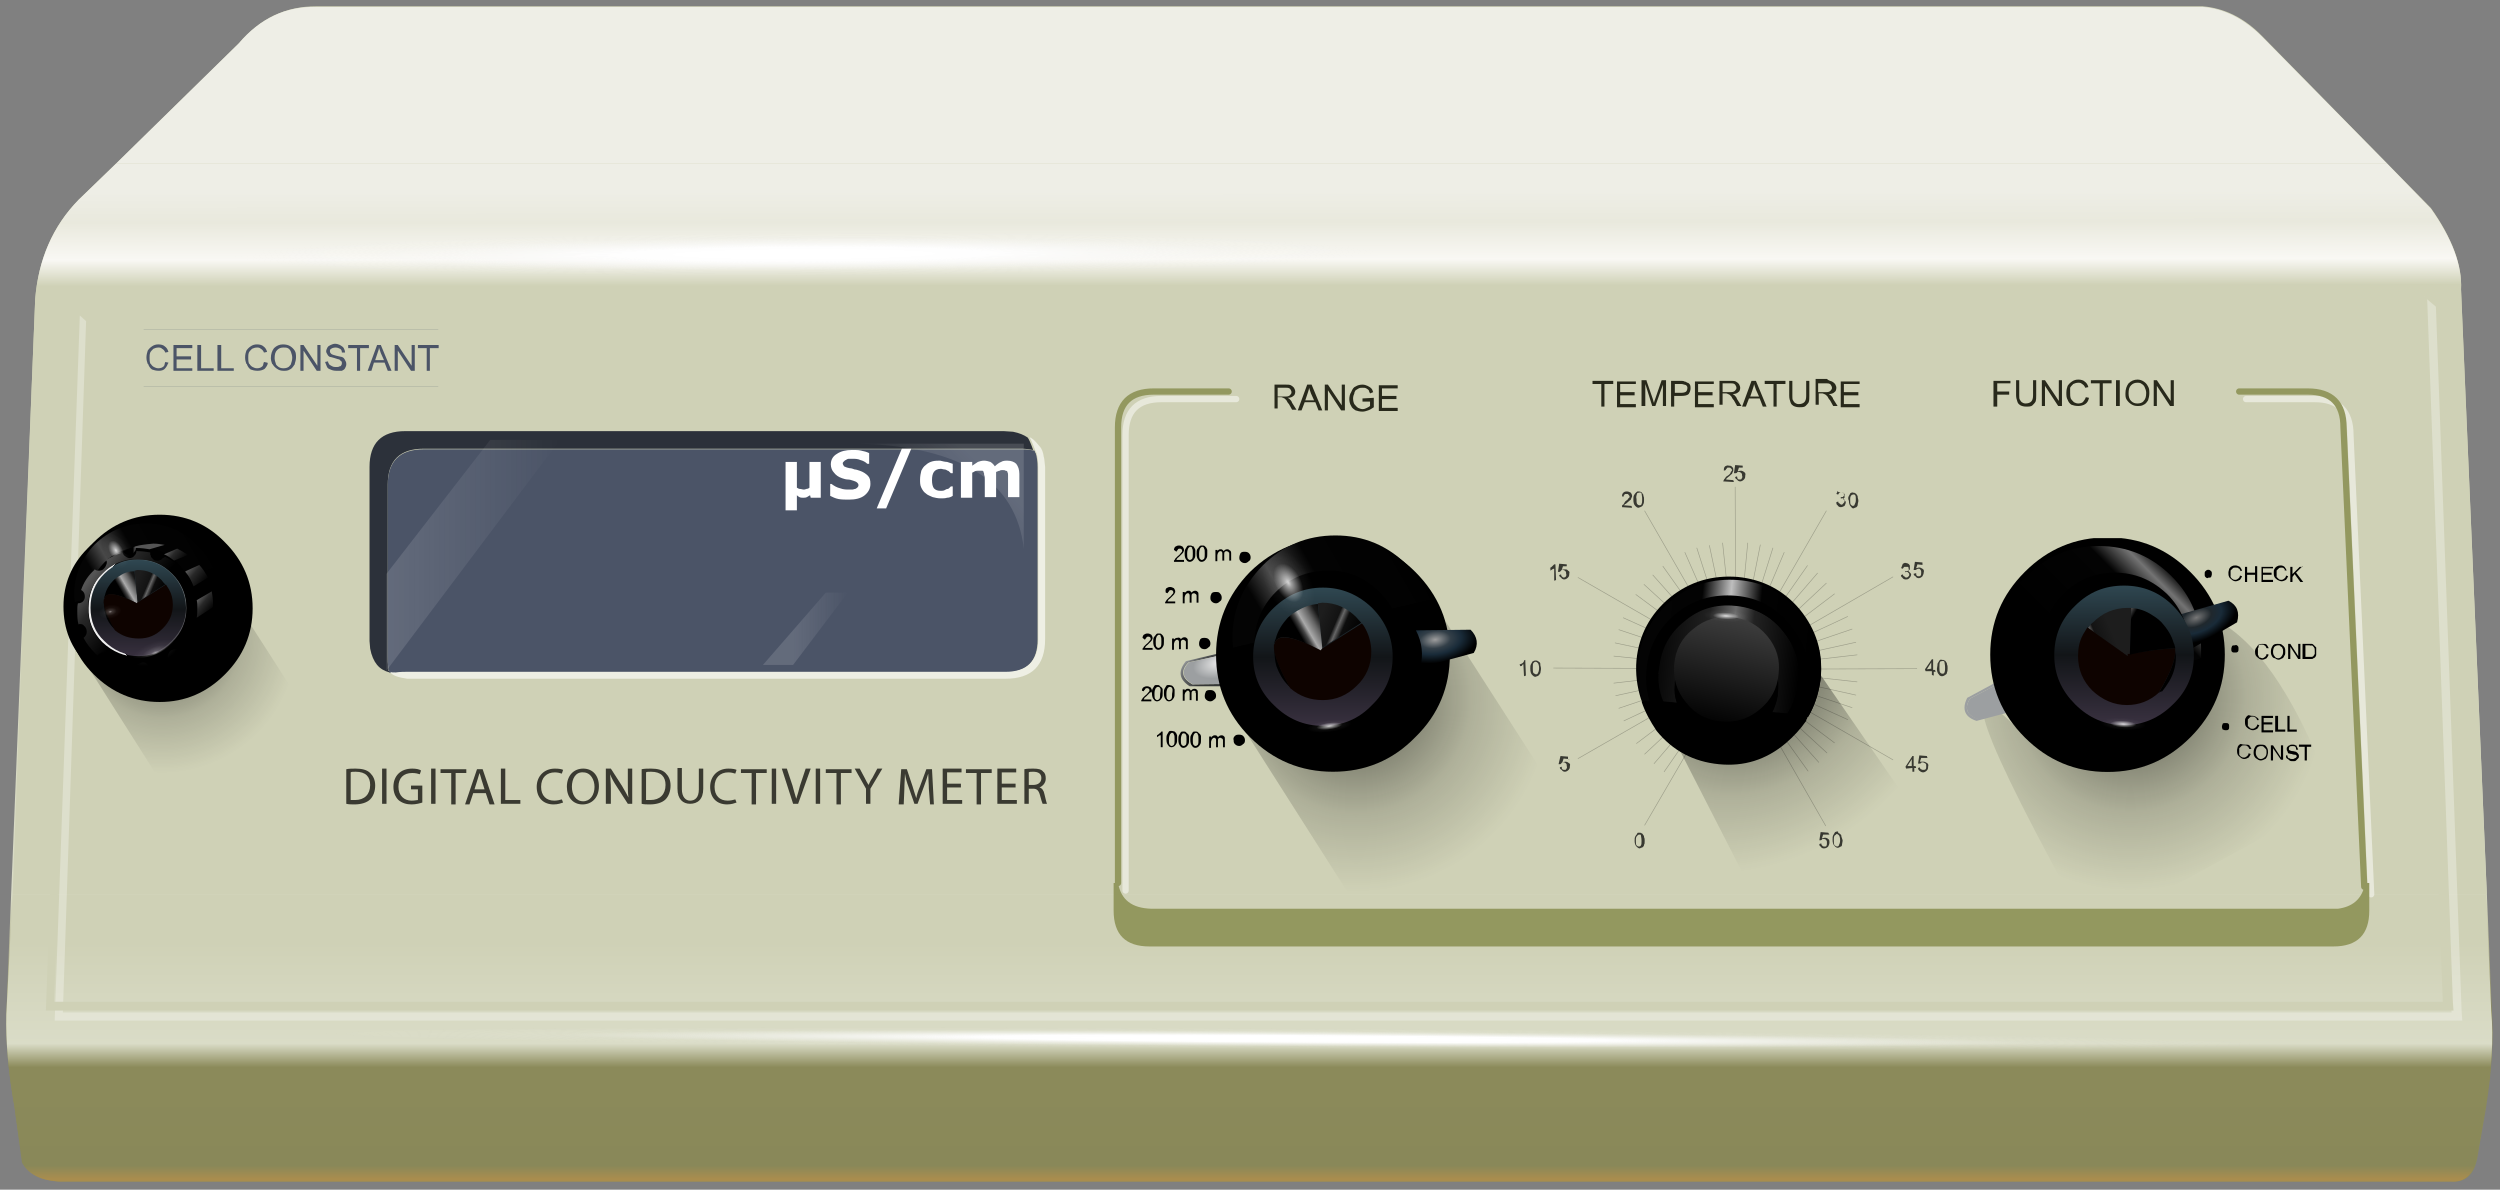 <?xml version="1.0" encoding="utf-8"?>
<!-- Generator: Adobe Illustrator 16.0.0, SVG Export Plug-In . SVG Version: 6.00 Build 0)  -->
<!DOCTYPE svg PUBLIC "-//W3C//DTD SVG 1.1//EN" "http://www.w3.org/Graphics/SVG/1.1/DTD/svg11.dtd">
<svg version="1.1" xmlns="http://www.w3.org/2000/svg" xmlns:xlink="http://www.w3.org/1999/xlink" x="0px" y="0px" width="397.8px"
	 height="189.3px" viewBox="0 0 397.8 189.3" enable-background="new 0 0 397.8 189.3" xml:space="preserve">
<rect x="0" y="0" width="397.8" height="189.3" fill="#808080" stroke="none"/>
<symbol  id="button2_x5F_cd" viewBox="-19.9 -39 51.3 54.7">
	<g id="Layer_12_1_">
	</g>
	<g id="Layer_14_1_">
	</g>
	<g id="Layer_9_1_">
	</g>
	<g id="Layer_8_1_">
	</g>
	<g id="Layer_1_3_">
	</g>
	<g id="Layer_7_1_">
	</g>
	<g id="Layer_6_1_">
	</g>
	<g id="Layer_5_1_">
	</g>
	<g id="glace_x5F_cc_5_">
	</g>
	<g id="glace_x5F_cc_4_">
	</g>
	<g id="glace_x5F_cc_3_">
		<g>
			<g>
				<radialGradient id="SVGID_1_" cx="3.2" cy="-6.3" r="26.975" gradientUnits="userSpaceOnUse">
					<stop  offset="0" style="stop-color:#040404;stop-opacity:0.612"/>
					<stop  offset="0.596" style="stop-color:#020202;stop-opacity:0.161"/>
					<stop  offset="1" style="stop-color:#000000;stop-opacity:0"/>
				</radialGradient>
				<path fill-rule="evenodd" clip-rule="evenodd" fill="url(#SVGID_1_)" d="M-2.5-39c-15.6,28.1-18.9,37.4-9.7,27.9L15.7,4
					c5.7-3.3,11-11.5,15.8-24.5L-2.5-39z"/>
			</g>
			<g>
				
					<radialGradient id="SVGID_2_" cx="10727.38" cy="-18554.586" r="6.351" gradientTransform="matrix(-0.866 -0.5 -0.277 0.48 4126.915 14270.773)" gradientUnits="userSpaceOnUse">
					<stop  offset="0" style="stop-color:#333333"/>
					<stop  offset="0.62" style="stop-color:#363838"/>
					<stop  offset="1" style="stop-color:#9C9FA1"/>
				</radialGradient>
				<path fill-rule="evenodd" clip-rule="evenodd" fill="url(#SVGID_2_)" d="M-13.2-3.5l-5.9-3.1C-20-8-19.5-9-17.9-9.4l6.3,1.8
					c0.1-0.1,0.1-0.2,0.2-0.3l-6.8-1.8c-1.6,0.5-2.1,1.6-1.3,3.2l6.3,3.4C-13.3-3.2-13.2-3.3-13.2-3.5z"/>
				
					<radialGradient id="SVGID_3_" cx="10714.816" cy="-18559.207" r="5.886" gradientTransform="matrix(-0.865 -0.501 -0.277 0.478 4114.053 14245.051)" gradientUnits="userSpaceOnUse">
					<stop  offset="0" style="stop-color:#EAEAEA"/>
					<stop  offset="0.62" style="stop-color:#9C9FA1"/>
					<stop  offset="1" style="stop-color:#9C9FA1"/>
				</radialGradient>
				<path fill-rule="evenodd" clip-rule="evenodd" fill="url(#SVGID_3_)" d="M-13.2-3.5c0.3-1.5,0.9-2.9,1.6-4.2l-6.3-1.8
					C-19.5-9-20-8-19.1-6.6L-13.2-3.5z"/>
			</g>
			<g>
				<path fill-rule="evenodd" clip-rule="evenodd" d="M0,15.8c4.5,0,8.3-1.6,11.5-4.8c3.2-3.2,4.8-7,4.8-11.5S14.7-8.8,11.5-12
					c-3.2-3.2-7-4.8-11.5-4.8s-8.3,1.6-11.5,4.8c-3.2,3.2-4.8,7-4.8,11.5s1.6,8.3,4.8,11.5C-8.3,14.2-4.5,15.8,0,15.8z"/>
			</g>
			<g>
				
					<linearGradient id="SVGID_4_" gradientUnits="userSpaceOnUse" x1="7842.978" y1="-18933.277" x2="7867.568" y2="-18933.277" gradientTransform="matrix(-0.708 -0.706 0.706 -0.708 18931.551 -7850.587)">
					<stop  offset="0" style="stop-color:#040404"/>
					<stop  offset="0.255" style="stop-color:#040404"/>
					<stop  offset="0.349" style="stop-color:#737373"/>
					<stop  offset="0.49" style="stop-color:#030303"/>
					<stop  offset="1" style="stop-color:#000000"/>
				</linearGradient>
				<path fill-rule="evenodd" clip-rule="evenodd" fill="url(#SVGID_4_)" d="M13-1C3.8-4.3-5.3-2-14.5,5.8c0.7,1.7,1.8,3.3,3.3,4.6
					c2.7,2.8,6.1,4.2,10,4.2c3.9,0,7.3-1.4,10.1-4.2c2.8-2.8,4.1-6.1,4.1-10C13-0.1,13-0.6,13-1z"/>
				<path fill-rule="evenodd" clip-rule="evenodd" d="M13-1c-0.3-3.4-1.6-6.3-4.1-8.8C6-12.5,2.6-13.9-1.3-13.9
					c-3.9,0-7.3,1.4-10,4.1c-2.8,2.8-4.3,6.2-4.3,10.1c0,1.9,0.3,3.7,1,5.4C-5.3-2,3.8-4.3,13-1z"/>
			</g>
			<g>
				
					<radialGradient id="SVGID_5_" cx="12.35" cy="4.65" r="5.889" gradientTransform="matrix(0.927 0.374 -0.207 0.514 1.863 -2.364)" gradientUnits="userSpaceOnUse">
					<stop  offset="0" style="stop-color:#777777"/>
					<stop  offset="0.369" style="stop-color:#20282D"/>
					<stop  offset="0.62" style="stop-color:#192B39"/>
					<stop  offset="1" style="stop-color:#000000"/>
				</radialGradient>
				<path fill-rule="evenodd" clip-rule="evenodd" fill="url(#SVGID_5_)" d="M11.3,0.1c0,1.8-0.7,3.4-1.9,4.8L16.8,7
					C18,6.4,18.4,5.4,18,4L11.3,0.1z"/>
			</g>
			<g>
				<path fill-rule="evenodd" clip-rule="evenodd" d="M1,10.9c2.8,0,5.2-1,7.3-3c2-2,3-4.5,3-7.3c0-2.8-1-5.2-3-7.2
					c-2-2-4.5-3-7.3-3s-5.2,1-7.2,3c-2,2-3,4.4-3,7.2c0,2.8,1,5.2,3,7.3C-4.2,9.9-1.8,10.9,1,10.9z"/>
			</g>
			<g>
				
					<linearGradient id="SVGID_6_" gradientUnits="userSpaceOnUse" x1="15680.69" y1="-0.844" x2="15699.989" y2="-0.844" gradientTransform="matrix(5.181347e-005 1 -1 -1.000000e-003 0.593 -15690.841)">
					<stop  offset="0" style="stop-color:#393140"/>
					<stop  offset="0.502" style="stop-color:#121518"/>
					<stop  offset="1" style="stop-color:#2F4751"/>
				</linearGradient>
				<path fill-rule="evenodd" clip-rule="evenodd" fill="url(#SVGID_6_)" d="M2.3,9.1c2.6,0,4.9-0.9,6.8-2.8
					c1.9-1.9,2.9-4.2,2.9-6.9c0-2.6-0.9-4.9-2.9-6.8c-1.9-1.9-4.2-2.9-6.8-2.9s-4.9,1-6.8,2.9c-1.9,1.9-2.9,4.1-2.9,6.8
					c0,2.7,0.9,5,2.9,6.9C-2.6,8.2-0.4,9.1,2.3,9.1z"/>
			</g>
			<g>
				
					<linearGradient id="SVGID_7_" gradientUnits="userSpaceOnUse" x1="11967.617" y1="-18134.398" x2="11973.654" y2="-18134.398" gradientTransform="matrix(-0.92 -0.393 0.393 -0.92 18134.315 -11969.738)">
					<stop  offset="0" style="stop-color:#1D1D1D"/>
					<stop  offset="0.365" style="stop-color:#131313"/>
					<stop  offset="0.455" style="stop-color:#666666"/>
					<stop  offset="0.584" style="stop-color:#0D0D0D"/>
					<stop  offset="1" style="stop-color:#000000"/>
				</linearGradient>
				<path fill-rule="evenodd" clip-rule="evenodd" fill="url(#SVGID_7_)" d="M3.1-0.5L3.1-0.5l-0.2,0v-0.3l-5.6,4
					C-2.5,3.5-2.3,3.8-2,4c1.3,1.3,2.9,2,4.8,2c0.2,0,0.4,0,0.6,0L3.1-0.5z"/>
				<path fill-rule="evenodd" clip-rule="evenodd" fill="#0E0300" d="M9.4,0.1C9.5-1,8.8-3,7.1-5.8C5.9-6.9,4.4-7.5,2.7-7.5
					c-1.8,0-3.4,0.7-4.8,2c-1.3,1.3-2,2.9-2,4.8c0,1.1,0.2,2.1,0.7,3C-3.2,2.6-3,3-2.8,3.3l5.6-4v0.3h0.2v0C5.2,0,7.3,0.3,9.4,0.4
					c0,0,0-0.1,0-0.1V0.1z"/>
				
					<linearGradient id="SVGID_8_" gradientUnits="userSpaceOnUse" x1="18567.779" y1="-10645.315" x2="18572.809" y2="-10645.315" gradientTransform="matrix(-0.863 0.505 -0.505 -0.863 10644.627 -18570.562)">
					<stop  offset="0" style="stop-color:#000000"/>
					<stop  offset="0.145" style="stop-color:#464646"/>
					<stop  offset="0.267" style="stop-color:#AAAAAA"/>
					<stop  offset="0.506" style="stop-color:#656565"/>
					<stop  offset="0.706" style="stop-color:#191919"/>
					<stop  offset="1" style="stop-color:#000000"/>
				</linearGradient>
				<path fill-rule="evenodd" clip-rule="evenodd" fill="url(#SVGID_8_)" d="M9.4,0.4C7.3,0.3,5.2,0,3.1-0.5L3.3,6
					c1.1-0.1,2-0.4,2.9-1c0.5-0.3,0.9-0.6,1.3-1c0.8-0.9,1.4-1.8,1.7-2.9C9.3,1,9.3,0.8,9.4,0.5C9.4,0.5,9.4,0.4,9.4,0.4z M9.4,0.1
					c0-0.3,0.1-0.5,0.1-0.9c0-0.7-0.1-1.4-0.3-2c-0.3-1-0.9-1.9-1.6-2.8C7.4-5.6,7.3-5.7,7.1-5.8C8.8-3,9.5-1,9.4,0.1z"/>
			</g>
			<g>
				<path fill-rule="evenodd" clip-rule="evenodd" d="M19.4,11.8v-0.9h1.1v0.9h0.3V9.6h-0.3v1h-1.1v-1h-0.3v2.1H19.4z M18.5,11.1
					c-0.1,0.2-0.1,0.3-0.3,0.4c-0.1,0.1-0.2,0.1-0.4,0.1c-0.2,0-0.3,0-0.4-0.1c-0.1-0.1-0.2-0.2-0.3-0.3c0-0.1,0-0.3,0-0.4
					c0-0.2,0-0.4,0-0.5c0.1-0.1,0.1-0.2,0.3-0.3c0.1-0.1,0.3-0.1,0.4-0.1s0.3,0.1,0.4,0.2c0.1,0.1,0.2,0.2,0.2,0.4l0.3-0.1
					c-0.1-0.2-0.2-0.4-0.3-0.5c-0.2-0.1-0.4-0.2-0.6-0.2s-0.4,0.1-0.5,0.2c-0.1,0.1-0.3,0.2-0.4,0.4c-0.1,0.2-0.1,0.4-0.1,0.6
					c0,0.2,0.1,0.4,0.1,0.5c0.1,0.2,0.2,0.3,0.4,0.4c0.2,0.1,0.3,0.1,0.5,0.1c0.2,0,0.4-0.1,0.6-0.2c0.1-0.1,0.2-0.3,0.3-0.5
					L18.5,11.1z M13.6,10.3c-0.1,0.1-0.1,0.2-0.1,0.4c0,0.2,0,0.3,0.1,0.4c0.1,0.1,0.2,0.2,0.4,0.2c0.2,0,0.3-0.1,0.4-0.2
					c0.1-0.1,0.1-0.2,0.1-0.4c0-0.2-0.1-0.3-0.1-0.4c-0.1-0.1-0.2-0.1-0.4-0.1C13.9,10.1,13.8,10.1,13.6,10.3z M18.1,0.7
					c0.1-0.1,0.1-0.2,0.1-0.4c0-0.2,0-0.3-0.1-0.4s-0.2-0.1-0.4-0.1c-0.2,0-0.3,0-0.4,0.1c-0.1,0.1-0.1,0.2-0.1,0.4
					c0,0.2,0.1,0.3,0.1,0.4c0.1,0.1,0.2,0.1,0.4,0.1C17.9,0.9,18,0.8,18.1,0.7z M27.1,11.8l-0.9-0.9l1-1.3h-0.4L26,10.7l-0.3-0.4
					V9.6h-0.3v2.1h0.3v-1l1,1H27.1z M24.5,11.5c-0.1,0.1-0.2,0.1-0.3,0.1c-0.2,0-0.3,0-0.4-0.1c-0.1-0.1-0.2-0.2-0.3-0.3
					c0-0.1,0-0.3,0-0.4c0-0.2,0-0.4,0-0.5c0.1-0.1,0.2-0.2,0.3-0.3c0.1-0.1,0.3-0.1,0.4-0.1s0.3,0.1,0.4,0.2
					c0.1,0.1,0.2,0.2,0.2,0.4l0.3-0.1c-0.1-0.2-0.2-0.4-0.3-0.5c-0.2-0.1-0.4-0.2-0.6-0.2c-0.2,0-0.4,0.1-0.6,0.2
					c-0.1,0.1-0.3,0.2-0.4,0.4c-0.1,0.2-0.1,0.4-0.1,0.6c0,0.2,0,0.4,0.1,0.5c0.1,0.2,0.2,0.3,0.4,0.4c0.2,0.1,0.3,0.1,0.5,0.1
					c0.2,0,0.4-0.1,0.5-0.2c0.1-0.1,0.2-0.3,0.3-0.5l-0.3,0C24.7,11.3,24.6,11.4,24.5,11.5z M22.9,11.5h-1.3v-0.6h1.2v-0.3h-1.2V9.9
					h1.4V9.6h-1.6v2.1h1.6V11.5z M21,0.9C21.2,1,21.4,1,21.5,1C21.8,1,22,1,22.1,0.9c0.1-0.1,0.2-0.3,0.3-0.5l-0.3,0
					c-0.1,0.2-0.1,0.3-0.3,0.4c-0.1,0.1-0.2,0.1-0.4,0.1c-0.2,0-0.3,0-0.4-0.1C21,0.6,21,0.5,20.9,0.4c0-0.1,0-0.3,0-0.4
					c0-0.2,0-0.4,0-0.5C21-0.7,21-0.8,21.1-0.9C21.3-0.9,21.4-1,21.5-1s0.3,0.1,0.4,0.2c0.1,0.1,0.2,0.2,0.2,0.4l0.3-0.1
					c-0.1-0.2-0.2-0.4-0.3-0.5c-0.2-0.1-0.4-0.2-0.6-0.2c-0.2,0-0.4,0.1-0.5,0.2c-0.1,0.1-0.3,0.2-0.4,0.4c-0.1,0.2-0.1,0.4-0.1,0.6
					c0,0.2,0.1,0.4,0.2,0.5C20.8,0.7,20.9,0.8,21,0.9z M23.7,0.8c-0.2,0-0.4-0.1-0.5-0.2S23,0.2,23-0.1c0-0.3,0.1-0.5,0.2-0.6
					C23.3-0.9,23.5-1,23.7-1c0.2,0,0.4,0.1,0.5,0.3c0.1,0.1,0.2,0.3,0.2,0.6c0,0.2,0,0.4-0.1,0.5c0,0.1-0.1,0.2-0.3,0.3
					C24,0.8,23.9,0.8,23.7,0.8z M24.6,0.5c0.1-0.2,0.1-0.4,0.1-0.6c0-0.2,0-0.4-0.1-0.5C24.5-0.8,24.4-1,24.3-1
					c-0.2-0.1-0.4-0.2-0.5-0.2c-0.2,0-0.4,0.1-0.5,0.2C23-1,22.9-0.8,22.8-0.6c-0.1,0.2-0.1,0.4-0.1,0.5c0,0.4,0.1,0.6,0.3,0.9
					C23.2,1,23.4,1,23.7,1c0.2,0,0.4,0,0.5-0.1S24.5,0.7,24.6,0.5z M28,0.8h-0.5v-1.6H28c0.2,0,0.3,0,0.4,0c0.1,0,0.2,0.1,0.2,0.1
					c0.1,0.1,0.1,0.2,0.2,0.3c0,0.1,0,0.2,0,0.4c0,0.2,0,0.4-0.1,0.5c-0.1,0.1-0.1,0.2-0.3,0.3C28.3,0.7,28.2,0.8,28,0.8z M28,1
					c0.2,0,0.3,0,0.4,0c0.1,0,0.2-0.1,0.3-0.2c0.1-0.1,0.2-0.2,0.3-0.3C29,0.3,29,0.1,29,0c0-0.2,0-0.3,0-0.5s-0.1-0.2-0.1-0.3
					C28.8-0.9,28.7-1,28.6-1c-0.1-0.1-0.1-0.1-0.3-0.1c-0.1,0-0.2,0-0.4,0h-0.8V1H28z M26.8,1v-2.1h-0.3l-1.1,1.7v-1.7h-0.3V1h0.3
					l1.1-1.7V1H26.8z M23-9.3h-1.3v-0.6h1.2v-0.3h-1.2v-0.8H23v-0.3h-1.6V-9H23V-9.3z M23.7-9v-1.9h1v-0.3h-1.4V-9H23.7z M20.8-9.6
					c-0.1,0.2-0.1,0.3-0.3,0.4c-0.1,0.1-0.2,0.1-0.3,0.1c-0.2,0-0.3,0-0.4-0.1c-0.1-0.1-0.2-0.2-0.3-0.3c0-0.1,0-0.3,0-0.4
					c0-0.2,0-0.4,0-0.5c0.1-0.1,0.2-0.2,0.3-0.3c0.1-0.1,0.3-0.1,0.4-0.1s0.3,0.1,0.4,0.2c0.1,0.1,0.2,0.2,0.2,0.4l0.3-0.1
					c-0.1-0.2-0.2-0.4-0.3-0.5c-0.2-0.1-0.4-0.2-0.6-0.2c-0.2,0-0.4,0.1-0.6,0.2c-0.1,0.1-0.3,0.2-0.4,0.4c-0.1,0.2-0.1,0.4-0.1,0.6
					c0,0.2,0,0.4,0.1,0.5c0.1,0.2,0.2,0.3,0.4,0.4C19.9-9,20-9,20.2-9c0.2,0,0.4-0.1,0.5-0.2C20.9-9.3,21-9.4,21-9.6L20.8-9.6z
					 M25-9h0.3v-1.9h1v-0.3H25V-9z M28.4-13.3h-0.7v-1.9h-0.3v1.9h-0.8v0.3h1.7V-13.3z M26.3-13.3c0.1-0.1,0.1-0.2,0.2-0.4l-0.3,0
					c0,0.2,0,0.3-0.1,0.4c-0.1,0.1-0.2,0.1-0.4,0.1c-0.2,0-0.3,0-0.4-0.1c-0.1-0.1-0.1-0.2-0.1-0.3c0-0.1,0-0.1,0.1-0.2
					c0.1,0,0.2-0.1,0.4-0.1c0.2,0,0.4-0.1,0.5-0.1c0.1-0.1,0.2-0.1,0.3-0.3c0.1-0.1,0.1-0.2,0.1-0.3c0-0.1,0-0.2-0.1-0.3
					c-0.1-0.1-0.2-0.2-0.3-0.3c-0.1-0.1-0.2-0.1-0.4-0.1c-0.2,0-0.4,0-0.5,0.1C25.1-15,25-15,24.9-14.9c-0.1,0.1-0.1,0.2-0.1,0.4H25
					c0-0.1,0-0.2,0.1-0.3c0-0.1,0.1-0.1,0.2-0.1c0.1-0.1,0.2-0.1,0.4-0.1c0.1,0,0.2,0,0.3,0.1c0.1,0,0.2,0.1,0.2,0.1
					s0.1,0.1,0.1,0.2c0,0.1,0,0.1-0.1,0.1c0,0.1-0.1,0.1-0.2,0.1c0,0-0.2,0-0.4,0.1c-0.2,0-0.4,0.1-0.5,0.1C25-14,25-13.9,25-13.9
					c-0.1,0.1-0.1,0.2-0.1,0.3c0,0.1,0,0.2,0.1,0.3c0.1,0.1,0.2,0.2,0.3,0.2c0.1,0.1,0.2,0.1,0.4,0.1c0.2,0,0.3,0,0.4-0.1
					C26.2-13.1,26.3-13.1,26.3-13.3z M24.4-13v-2.1h-0.3L23-13.5v-1.7h-0.3v2.1H23l1.1-1.7v1.7H24.4z M22.2-13.5
					c0.1-0.2,0.1-0.4,0.1-0.6c0-0.2-0.1-0.4-0.1-0.5C22.1-14.8,22-15,21.9-15c-0.2-0.1-0.4-0.2-0.6-0.2c-0.2,0-0.4,0.1-0.5,0.2
					c-0.2,0.1-0.3,0.2-0.4,0.4c-0.1,0.2-0.1,0.4-0.1,0.5c0,0.4,0.1,0.6,0.3,0.9C20.8-13,21-13,21.3-13c0.2,0,0.4,0,0.6-0.1
					C22-13.2,22.1-13.3,22.2-13.5z M21.7-13.3c-0.1,0.1-0.2,0.1-0.4,0.1c-0.2,0-0.4-0.1-0.5-0.2s-0.2-0.4-0.2-0.7
					c0-0.3,0.1-0.5,0.2-0.6c0.1-0.2,0.3-0.3,0.5-0.3c0.2,0,0.4,0.1,0.6,0.3c0.1,0.1,0.2,0.3,0.2,0.6c0,0.2,0,0.4-0.1,0.5
					C21.9-13.5,21.8-13.4,21.7-13.3z M15.9-10.5c0,0.2,0.1,0.3,0.1,0.4c0.1,0.1,0.2,0.1,0.4,0.1c0.2,0,0.3,0,0.4-0.1
					s0.1-0.2,0.1-0.4c0-0.2,0-0.3-0.1-0.4c-0.1-0.1-0.2-0.1-0.4-0.1c-0.2,0-0.3,0.1-0.4,0.1C16-10.9,15.9-10.7,15.9-10.5z
					 M19.7-13.1c0.1-0.1,0.2-0.3,0.3-0.5l-0.3,0c-0.1,0.2-0.1,0.3-0.3,0.4c-0.1,0.1-0.2,0.1-0.4,0.1c-0.2,0-0.3,0-0.4-0.1
					c-0.1-0.1-0.2-0.2-0.3-0.3c0-0.1,0-0.3,0-0.4c0-0.2,0-0.4,0-0.5c0.1-0.1,0.1-0.2,0.3-0.3c0.1-0.1,0.3-0.1,0.4-0.1
					s0.3,0.1,0.4,0.2c0.1,0.1,0.2,0.2,0.2,0.4l0.3-0.1c-0.1-0.2-0.2-0.4-0.3-0.5c-0.2-0.1-0.4-0.2-0.6-0.2s-0.4,0.1-0.5,0.2
					c-0.1,0.1-0.3,0.2-0.4,0.4c-0.1,0.2-0.1,0.4-0.1,0.6c0,0.2,0.1,0.4,0.1,0.5c0.1,0.2,0.2,0.3,0.4,0.4C18.8-13,19-13,19.1-13
					C19.4-13,19.6-13,19.7-13.1z"/>
			</g>
			<g>
				
					<radialGradient id="SVGID_9_" cx="6693.015" cy="86.04" r="3.038" gradientTransform="matrix(1 1.234474e-002 -0.239 0.28 -6670.22 -116.849)" gradientUnits="userSpaceOnUse">
					<stop  offset="0" style="stop-color:#FFFFFF;stop-opacity:0.831"/>
					<stop  offset="0.129" style="stop-color:#FEFEFE;stop-opacity:0.62"/>
					<stop  offset="0.577" style="stop-color:#F9F9F9;stop-opacity:4.705882e-002"/>
					<stop  offset="1" style="stop-color:#F6F6F6;stop-opacity:0"/>
				</radialGradient>
				<path fill-rule="evenodd" clip-rule="evenodd" fill="url(#SVGID_9_)" d="M5.3-10c0.3-0.3,0.2-0.6-0.4-0.9
					c-0.6-0.2-1.3-0.3-2.1-0.3c-1.1,0-2.1,0.1-3,0.3C-1.1-10.7-1.8-10.4-2-10c-0.3,0.3-0.1,0.6,0.4,0.8c0.5,0.2,1.3,0.4,2.3,0.4
					c1,0,1.9-0.1,2.8-0.3C4.4-9.4,5-9.7,5.3-10z"/>
			</g>
		</g>
	</g>
	<g id="Layer_13_1_">
	</g>
</symbol>
<g id="Layer_1">
	<g>
		<linearGradient id="SVGID_10_" gradientUnits="userSpaceOnUse" x1="198.677" y1="63.583" x2="198.887" y2="219.838">
			<stop  offset="0" style="stop-color:#CFD1B6"/>
			<stop  offset="0.502" style="stop-color:#DADCC7"/>
			<stop  offset="0.62" style="stop-color:#8B8A5A"/>
			<stop  offset="0.878" style="stop-color:#8B8A5A"/>
			<stop  offset="1" style="stop-color:#837D52"/>
		</linearGradient>
		<path fill="url(#SVGID_10_)" d="M396.5,160.8L391.6,46c0.2-3.8-1.4-8.1-4.8-12.9L360,5.8c-2.8-2.9-6-4.5-9.5-4.8H50.3
			C45.5,1,41.4,2.9,38,6.9L18.5,26l-6,5.8C8.4,36,6.1,41.3,5.6,47.6L1,161.4c-0.1,4.2,0.3,9.1,1.3,14.7c0.5,3.7,1,6.7,1.3,8.9
			c1,1.8,2.8,2.8,5.7,3h380.7c2.3,0.2,3.7-1.1,4.2-3.8l1.4-8.1C396.5,170.4,396.8,165.3,396.5,160.8z"/>
		<g>
			<path fill-rule="evenodd" clip-rule="evenodd" fill="#EEEEE6" d="M379.8,26H18.5L38,6.9c3.4-4,7.5-5.9,12.3-5.8h300.2
				c3.5,0.3,6.6,1.9,9.5,4.8L379.8,26z"/>
			
				<linearGradient id="SVGID_11_" gradientUnits="userSpaceOnUse" x1="-53.648" y1="-510.799" x2="-53.629" y2="-482.799" gradientTransform="matrix(1.145 0 0 1.145 260.083 610.538)">
				<stop  offset="0" style="stop-color:#EEEEE6"/>
				<stop  offset="0.149" style="stop-color:#EEEEE6"/>
				<stop  offset="0.302" style="stop-color:#E9E9DD"/>
				<stop  offset="0.486" style="stop-color:#F9F8F4"/>
				<stop  offset="0.616" style="stop-color:#CFD1B6"/>
				<stop  offset="1" style="stop-color:#CFD1B6"/>
			</linearGradient>
			<path fill-rule="evenodd" clip-rule="evenodd" fill="url(#SVGID_11_)" d="M392.3,62.7H5l0.6-15.1c0.5-6.3,2.8-11.6,6.9-15.8
				l6-5.8h361.3l7,7.2c3.4,4.8,5,9.1,4.8,12.9L392.3,62.7z"/>
			
				<linearGradient id="SVGID_12_" gradientUnits="userSpaceOnUse" x1="-53.425" y1="-382.2" x2="-53.425" y2="-369.4" gradientTransform="matrix(1.145 0 0 1.145 260.083 610.538)">
				<stop  offset="0" style="stop-color:#8B8A5A"/>
				<stop  offset="0.855" style="stop-color:#898859"/>
				<stop  offset="1" style="stop-color:#A98D4E"/>
			</linearGradient>
			<path fill-rule="evenodd" clip-rule="evenodd" fill="url(#SVGID_12_)" d="M2.3,176.1h393.2l-1.4,8.1c-0.5,2.7-1.9,4-4.2,3.8H9.2
				c-2.8-0.2-4.7-1.2-5.7-3C3.2,182.8,2.8,179.9,2.3,176.1z"/>
			
				<linearGradient id="SVGID_13_" gradientUnits="userSpaceOnUse" x1="-53.491" y1="-402.25" x2="-53.491" y2="-374.25" gradientTransform="matrix(1.145 0 0 1.145 260.083 610.538)">
				<stop  offset="0" style="stop-color:#CFD1B6"/>
				<stop  offset="0.502" style="stop-color:#DADCC7"/>
				<stop  offset="0.62" style="stop-color:#8B8A5A"/>
				<stop  offset="0.878" style="stop-color:#8B8A5A"/>
				<stop  offset="1" style="stop-color:#837D52"/>
			</linearGradient>
			<path fill-rule="evenodd" clip-rule="evenodd" fill="url(#SVGID_13_)" d="M2,142.3h393.6l0.8,18.5c0.4,4.5,0.1,9.6-1,15.3H2.3
				c-1-5.6-1.4-10.5-1.3-14.7L2,142.3z"/>
			<polygon fill-rule="evenodd" clip-rule="evenodd" fill="#CFD1B6" points="5,62.7 392.3,62.7 395.7,142.3 2,142.3 			"/>
		</g>
		<g>
			
				<radialGradient id="SVGID_14_" cx="-13.207" cy="-498.148" r="79.163" gradientTransform="matrix(1.145 -8.313437e-003 9.289362e-002 4.265155e-002 189.33 61.569)" gradientUnits="userSpaceOnUse">
				<stop  offset="0" style="stop-color:#FFFFFF"/>
				<stop  offset="0.141" style="stop-color:#FFFFFF"/>
				<stop  offset="0.318" style="stop-color:#FEFEFE"/>
				<stop  offset="0.537" style="stop-color:#FBFBFB;stop-opacity:0.502"/>
				<stop  offset="0.753" style="stop-color:#F9F9F9;stop-opacity:9.411765e-002"/>
				<stop  offset="1" style="stop-color:#F6F6F6;stop-opacity:0"/>
			</radialGradient>
			<path fill-rule="evenodd" clip-rule="evenodd" fill="url(#SVGID_14_)" d="M209.9,42.7c-18.7,0.8-43,1.4-72.9,1.7
				c-29.4,0.2-56.3,0-80.6-0.6c-22.9-0.7-35.7-1.7-38.5-3c-2.3-1.3,6.1-2.3,25.3-3.3c20.1-1.1,44.8-1.8,74.3-1.9
				c30.4-0.2,56.5,0.1,78.5,0.7c23.8,0.7,37.2,1.7,40,3C238.6,40.5,229.9,41.7,209.9,42.7z"/>
		</g>
		<g>
			
				<radialGradient id="SVGID_15_" cx="-521.371" cy="-388.728" r="134.682" gradientTransform="matrix(1.145 5.312425e-003 9.286117e-002 1.253732e-002 838.916 172.934)" gradientUnits="userSpaceOnUse">
				<stop  offset="0" style="stop-color:#FFFFFF"/>
				<stop  offset="0.141" style="stop-color:#FFFFFF"/>
				<stop  offset="0.318" style="stop-color:#FEFEFE"/>
				<stop  offset="0.537" style="stop-color:#FBFBFB;stop-opacity:0.502"/>
				<stop  offset="0.753" style="stop-color:#F9F9F9;stop-opacity:9.411765e-002"/>
				<stop  offset="1" style="stop-color:#F6F6F6;stop-opacity:0"/>
			</radialGradient>
			<path fill-rule="evenodd" clip-rule="evenodd" fill="url(#SVGID_15_)" d="M221,167.3c-50.1-0.2-95.7-0.6-137.1-1.2
				c-38.9-0.6-60.8-1.3-65.6-1.9c-4-0.6,10.3-1,42.9-1.3c34.2-0.3,76.3-0.3,126.4-0.1c51.7,0.3,96.2,0.7,133.5,1.3
				c40.5,0.6,63.2,1.2,67.9,1.8c4.8,0.7-9.9,1.1-44.1,1.4C313.2,167.5,271.9,167.5,221,167.3z"/>
		</g>
		<g>
			<polygon fill-rule="evenodd" clip-rule="evenodd" fill="#FFFFFF" fill-opacity="0.298" points="387.6,48.8 391.7,161.1 
				391.8,162.4 8.7,162.4 12.7,50.2 13.7,51.1 10,161.1 10.4,161.1 11.3,161.1 390.1,161.1 385.7,47.2 			"/>
		</g>
		<g>
			<polygon fill-rule="evenodd" clip-rule="evenodd" fill="#CFD1B6" points="386.2,47.2 390.3,159.4 390.4,160.8 7.3,160.8 
				11.3,49.5 12.4,49.5 8.6,159.4 9.1,159.4 10,159.4 388.7,159.4 384.4,47.2 			"/>
		</g>
		<g>
			
				<path fill-rule="evenodd" clip-rule="evenodd" fill="none" stroke="#FFFFFF" stroke-linecap="round" stroke-linejoin="round" stroke-miterlimit="3" stroke-opacity="0.498" d="
				M377.3,142.3L374,69.2c0-3.8-1.9-5.7-5.7-5.7h-10.9 M196.7,63.5h-11.9c-3.8,0-5.7,1.9-5.7,5.7v72.5"/>
		</g>
		<g>
			<path fill-rule="evenodd" clip-rule="evenodd" fill="#93985F" d="M376.2,141.1c0-0.2,0.1-0.4,0.1-0.6h0.7v4.4
				c0,3.8-1.9,5.7-5.7,5.7H182.9c-3.8,0-5.7-1.9-5.7-5.7v-4.4h0.7c0.5,2.7,2.2,4,5.3,4.1h188.8C374.3,144.3,375.7,143.1,376.2,141.1
				z"/>
			
				<path fill-rule="evenodd" clip-rule="evenodd" fill="none" stroke="#93985F" stroke-linecap="round" stroke-linejoin="round" stroke-miterlimit="3" d="
				M376.2,141.1L372.9,68c0-3.8-1.9-5.7-5.7-5.7h-10.9 M195.5,62.3h-11.9c-3.8,0-5.7,1.9-5.7,5.7v72.5"/>
		</g>
		<g>
			<g>
				
					<radialGradient id="SVGID_16_" cx="18.564" cy="-445.435" r="27.441" gradientTransform="matrix(1.14 0.111 -0.345 1.117 104.181 603.702)" gradientUnits="userSpaceOnUse">
					<stop  offset="0" style="stop-color:#040404;stop-opacity:0.612"/>
					<stop  offset="0.596" style="stop-color:#020202;stop-opacity:0.157"/>
					<stop  offset="1" style="stop-color:#000000;stop-opacity:0"/>
				</radialGradient>
				<polygon fill-rule="evenodd" clip-rule="evenodd" fill="url(#SVGID_16_)" points="265.5,115.9 283.9,99 308.4,134.5 
					280.2,144.6 				"/>
			</g>
			<g>
				
					<path fill-rule="evenodd" clip-rule="evenodd" fill="none" stroke="#000000" stroke-width="0.1" stroke-linecap="round" stroke-linejoin="round" stroke-miterlimit="3" stroke-opacity="0.251" d="
					M276.2,106.4L276.2,106.4L276.2,106.4L276.2,106.4z M276.1,106.4L276.1,106.4L276.1,106.4 M290.5,131.4l-14.3-25l-14.5,24.9
					 M251.1,120.7l24.9-14.3l-28.8-0.1 M305,106.4l-28.8,0.1l25,14.4 M290.6,81.3l-14.4,25l25-14.5 M276.1,77.5l0.1,28.9
					 M251.1,91.9l25,14.4l-14.4-25"/>
			</g>
			<g>
				
					<path fill-rule="evenodd" clip-rule="evenodd" fill="none" stroke="#000000" stroke-width="0.1" stroke-linecap="round" stroke-linejoin="round" stroke-miterlimit="3" stroke-opacity="0.251" d="
					M276.2,106.4L276.2,106.4L276.2,106.4L276.2,106.4l-0.1,0.1v-0.1l-0.1,0.2 M295.3,110.6l-19-4.2h-0.1l18.5,6.2 M276.1,106.4
					L276.1,106.4L276.1,106.4L276.1,106.4z M264.6,90.1l11.3,15.9l0.2,0.2l0.1,0.1l-0.1-0.2l-8-18.2 M276.1,106.4L276.1,106.4
					L276.1,106.4L276.1,106.4z M260.3,94.6l15.8,11.7l-0.1-0.1l-0.1-0.1L261.6,93 M276.2,106.4L276.2,106.4l-0.1-0.2l-6.1-19
					 M275.8,106.5L275.8,106.5l0.1,0l0.2-0.1L275.8,106.5L275.8,106.5l0.1,0 M264.8,122.8l11.3-16.3l-0.1,0.1l-0.1,0.1l-12.7,14.8
					 M276.1,106.5l-0.1,0.1 M276,106.2l-0.1-0.2L263,91.5 M275.8,106.5l-0.2,0.1L275.8,106.5l-17.4,8.2 M287.7,122.7l-11.6-16.2
					 M290.7,119.8l-14.5-13.3l13.2,14.8 M256.8,104.4l19.3,2l-19.1-4.1 M275.8,106.5l-19,2.2 M260.4,118.3l15.5-11.7 M257.6,100.2
					l18.6,6.2l-17.9-8.1 M275.9,106.7L261.7,120 M257.6,112.7l18-6.1l-18.5,4.1 M295.5,104.2l-19.2,2.2l19.2,2.1 M294.7,100.1
					l-18.5,6.3l19.1-4.2 M291.9,94.5l-15.7,11.9l17.8-8.3 M294,114.5l-17.8-8.1l15.7,11.8 M287.6,90l-11.4,16.3l13-15.1 M282.1,87.2
					l-6,19.1l7.8-18.4 M278.1,86.4l-1.9,19.9l3.9-19.6 M290.6,92.8l-14.4,13.5 M272,86.8l4.1,19.4 M276.2,106.3l-2.1-19.9"/>
			</g>
			<g>
				<path fill-rule="evenodd" clip-rule="evenodd" d="M284.4,117.6c-3.1,2.6-6.7,3.8-10.7,3.4c-4-0.4-7.3-2.2-10-5.3
					c-1.2-1.5-2-3-2.6-4.5c-0.6-1.9-0.9-4-0.7-6.2c0.4-4,2.2-7.3,5.3-9.9c3.2-2.6,6.8-3.6,10.8-3.3c4,0.4,7.3,2.1,9.9,5.2
					c2.6,3.2,3.7,6.8,3.3,10.8c-0.2,2.2-0.8,4.1-1.8,5.9c-0.1,0.1-0.2,0.2-0.2,0.3C286.8,115.3,285.7,116.5,284.4,117.6z
					 M263.7,106.5L263.7,106.5c0.1-0.1,0.1-0.2,0.1-0.3C263.8,106.3,263.8,106.4,263.7,106.5z M266.6,108L266.6,108
					c-0.1,0.1-0.1,0.2-0.1,0.3C266.6,108.2,266.6,108.1,266.6,108z"/>
			</g>
			<g>
				
					<linearGradient id="SVGID_17_" gradientUnits="userSpaceOnUse" x1="3.524" y1="-442.733" x2="22.974" y2="-440.883" gradientTransform="matrix(1.145 0 0 1.145 260.083 610.538)">
					<stop  offset="0" style="stop-color:#080808"/>
					<stop  offset="0.329" style="stop-color:#212121"/>
					<stop  offset="0.51" style="stop-color:#6A6A6A"/>
					<stop  offset="0.647" style="stop-color:#222222"/>
					<stop  offset="1" style="stop-color:#000000"/>
				</linearGradient>
				<path fill-rule="evenodd" clip-rule="evenodd" fill="url(#SVGID_17_)" d="M266.5,108.6c0,0.1,0,0.2,0,0.3v0.1
					c-0.1,1,0,1.9,0.3,2.8l-2.2-0.2c-0.6-1.3-0.9-2.8-0.8-4.5c0-0.1,0-0.2,0-0.3v-0.1c0-0.1,0-0.2,0.1-0.4c0.3-3.1,1.6-5.6,4-7.5
					c2.4-2,5.1-2.8,8.1-2.5c3.1,0.3,5.6,1.6,7.6,4c2,2.4,2.8,5.1,2.6,8.2c0,0.2-0.1,0.3-0.1,0.4c0,0.2,0,0.3-0.1,0.4
					c-0.3,1.6-0.8,3-1.6,4.2l-2.5-0.2c0.5-0.8,0.8-1.7,0.9-2.7c0-0.1,0-0.2,0-0.4c0.2-2.3-0.4-4.3-1.8-6.1c-1.5-1.8-3.3-2.7-5.6-3
					c-2.3-0.2-4.3,0.4-6,1.8C267.7,104.5,266.7,106.3,266.5,108.6z"/>
				<path fill-rule="evenodd" clip-rule="evenodd" d="M261.2,111.6l1.2,0.1c-0.5-1.6-0.6-3.3-0.5-5.1c0.3-3.6,1.9-6.5,4.6-8.8
					c2.8-2.3,6-3.3,9.6-2.9c3.6,0.3,6.5,1.9,8.7,4.7c2.4,2.8,3.4,6,3,9.6c-0.2,1.8-0.7,3.4-1.5,4.9l1.3,0.1
					c-0.1,0.2-0.2,0.3-0.2,0.5c-0.9,1.3-2,2.5-3.3,3.6c-3.1,2.6-6.6,3.7-10.6,3.3c-4-0.4-7.3-2.1-9.9-5.3
					C262.6,114.8,261.7,113.2,261.2,111.6z M266.5,108.9c0-0.1,0-0.2,0.1-0.3h-0.1c0.2-2.3,1.2-4.1,3-5.6c1.8-1.5,3.8-2.1,6-1.8
					c2.3,0.2,4.1,1.2,5.6,3c1.5,1.8,2.1,3.8,1.8,6.1c0,0.2,0,0.3,0,0.4c-0.2,1-0.5,1.9-0.9,2.7l2.5,0.2c0.8-1.2,1.3-2.6,1.6-4.2
					c0-0.1,0.1-0.2,0.1-0.4c0-0.1,0-0.2,0.1-0.4c0.3-3.1-0.6-5.8-2.6-8.2c-1.9-2.4-4.5-3.7-7.6-4c-3.1-0.3-5.8,0.5-8.1,2.5
					c-2.4,1.9-3.7,4.4-4,7.5c0,0.2-0.1,0.3-0.1,0.4v0.1c0,0,0,0.1-0.1,0.3h0.1c-0.1,1.6,0.2,3.1,0.8,4.5l2.2,0.2
					C266.5,110.9,266.4,110,266.5,108.9L266.5,108.9z"/>
				
					<linearGradient id="SVGID_18_" gradientUnits="userSpaceOnUse" x1="0.716" y1="-444.567" x2="26.01" y2="-442.115" gradientTransform="matrix(1.145 0 0 1.145 260.083 610.538)">
					<stop  offset="0" style="stop-color:#040404"/>
					<stop  offset="0.318" style="stop-color:#030303"/>
					<stop  offset="0.474" style="stop-color:#BEBEBE"/>
					<stop  offset="0.643" style="stop-color:#020202"/>
					<stop  offset="1" style="stop-color:#000000"/>
				</linearGradient>
				<path fill-rule="evenodd" clip-rule="evenodd" fill="url(#SVGID_18_)" d="M287.7,114.1l-1.3-0.1c0.8-1.5,1.3-3.1,1.5-4.9
					c0.3-3.6-0.7-6.8-3-9.6c-2.2-2.8-5.1-4.4-8.7-4.7c-3.6-0.3-6.8,0.6-9.6,2.9c-2.7,2.3-4.3,5.2-4.6,8.8c-0.2,1.8,0,3.5,0.5,5.1
					l-1.2-0.1c-0.6-1.9-0.9-3.9-0.7-6c0.4-4,2.2-7.3,5.3-9.9c3.1-2.6,6.7-3.6,10.7-3.3s7.2,2.1,9.8,5.2c2.6,3.1,3.7,6.6,3.3,10.7
					C289.3,110.5,288.7,112.4,287.7,114.1z"/>
			</g>
			<g>
				
					<linearGradient id="SVGID_19_" gradientUnits="userSpaceOnUse" x1="14.837" y1="-449.003" x2="10.886" y2="-432.154" gradientTransform="matrix(1.145 0 0 1.145 260.083 610.538)">
					<stop  offset="0" style="stop-color:#444444"/>
					<stop  offset="1" style="stop-color:#000000"/>
				</linearGradient>
				<path fill-rule="evenodd" clip-rule="evenodd" fill="url(#SVGID_19_)" d="M266.4,105.7c0.2-2.3,1.2-4.2,3-5.6
					c1.8-1.5,3.8-2.1,6.1-1.9c2.3,0.2,4.2,1.2,5.7,3c1.5,1.8,2.1,3.8,1.8,6.1c-0.2,2.3-1.2,4.1-3,5.6c-1.8,1.5-3.8,2.1-6.1,1.9
					c-2.3-0.2-4.2-1.2-5.6-3C266.8,110,266.2,108,266.4,105.7z"/>
			</g>
			<g>
				<path fill-rule="evenodd" clip-rule="evenodd" fill="none" d="M266.5,105.8c0.2-2.3,1.2-4.2,3-5.6c1.8-1.5,3.8-2.1,6.1-1.9
					c2.3,0.2,4.2,1.2,5.7,3c1.5,1.8,2.1,3.8,1.8,6.1c-0.2,2.3-1.2,4.1-3,5.5c-1.8,1.5-3.8,2.1-6.1,1.9c-2.3-0.2-4.2-1.2-5.6-3
					C266.9,110.1,266.3,108.1,266.5,105.8z"/>
			</g>
			<g>
				<path fill-rule="evenodd" clip-rule="evenodd" fill-opacity="0.729" d="M258.9,78.2c0.2,0,0.4,0.1,0.6,0.2
					c0.1,0.2,0.2,0.3,0.2,0.5c0,0.1,0,0.2-0.1,0.3c0,0.1-0.1,0.2-0.1,0.3c-0.1,0.1-0.3,0.2-0.6,0.5c-0.1,0.1-0.2,0.2-0.3,0.2
					c-0.1,0.1-0.1,0.1-0.2,0.2l1.2,0.1l0.1,0.3l-1.6-0.1c0-0.1,0-0.2,0-0.2c0-0.1,0.1-0.2,0.2-0.2c0.1-0.2,0.2-0.3,0.3-0.5
					c0.3-0.2,0.5-0.4,0.5-0.5c0.2-0.1,0.2-0.2,0.2-0.3c0-0.1-0.1-0.2-0.2-0.3c0-0.1-0.1-0.1-0.3-0.1c-0.2,0-0.3,0-0.3,0.1
					c-0.1,0.1-0.2,0.2-0.1,0.3h-0.3c0-0.2,0-0.4,0.2-0.6C258.5,78.2,258.7,78.2,258.9,78.2z M261.1,78.3c0.1,0,0.2,0.1,0.3,0.3
					c0.1,0.1,0.1,0.2,0.1,0.3c0.1,0.2,0.1,0.3,0.1,0.6c0,0.3,0,0.5-0.1,0.7s-0.1,0.3-0.3,0.4c-0.1,0.1-0.3,0.1-0.5,0.2
					c-0.2,0-0.4-0.2-0.5-0.3c-0.2-0.2-0.3-0.5-0.3-1c0-0.3,0-0.5,0.1-0.7c0.1-0.2,0.2-0.3,0.3-0.4s0.2-0.2,0.3-0.2
					C260.9,78.2,261,78.2,261.1,78.3z M260.4,79.4c0,0.4,0,0.6,0.1,0.8c0.2,0.2,0.3,0.2,0.4,0.2c0.2,0,0.3-0.1,0.3-0.2
					c0.1-0.2,0.1-0.4,0.1-0.8c0-0.5-0.1-0.7-0.1-0.9c-0.1-0.1-0.2-0.2-0.4-0.1c-0.1,0-0.2,0-0.3,0.1
					C260.4,78.8,260.3,79.1,260.4,79.4z M248.7,90.1l-0.2,0.6c0.2-0.1,0.3-0.1,0.5-0.1c0.2,0,0.4,0,0.5,0.2c0.2,0.1,0.3,0.2,0.2,0.5
					c0,0.2,0,0.4-0.2,0.6c-0.2,0.2-0.4,0.3-0.6,0.3c-0.2,0-0.4-0.1-0.5-0.3c-0.2-0.1-0.3-0.2-0.3-0.4l0.3-0.1c0,0.2,0.1,0.3,0.1,0.3
					c0.1,0.1,0.2,0.2,0.3,0.2c0.2,0,0.3-0.1,0.3-0.1c0.1-0.1,0.2-0.3,0.1-0.5c0-0.2,0-0.3-0.1-0.4c-0.2-0.2-0.3-0.2-0.5-0.2
					c-0.1,0-0.2,0-0.2,0.1c0,0-0.1,0.1-0.2,0.2h-0.3l0.2-1.3l1.2,0.1v0.3L248.7,90.1z M246.6,90.4c0.2-0.1,0.3-0.2,0.4-0.3
					c0.1-0.1,0.2-0.2,0.3-0.3h0.2l0.1,2.5l-0.3,0.1v-1.9c-0.1,0-0.2,0-0.3,0.1c-0.1,0.1-0.2,0.1-0.3,0.2V90.4z M277.7,74.4h-1
					l-0.2,0.6c0.2,0,0.3-0.1,0.5-0.1c0.2,0,0.4,0.1,0.5,0.2c0.2,0.1,0.3,0.3,0.2,0.6c0,0.2,0,0.4-0.2,0.6c-0.2,0.2-0.4,0.3-0.6,0.3
					c-0.2,0-0.4-0.1-0.5-0.3c-0.2-0.1-0.3-0.2-0.3-0.4l0.3-0.1c0,0.2,0.1,0.3,0.1,0.4c0.1,0.1,0.2,0.1,0.3,0.1c0.2,0,0.3,0,0.3-0.1
					c0.1-0.1,0.2-0.3,0.1-0.5c0-0.2,0-0.3-0.1-0.4c-0.2-0.2-0.3-0.2-0.5-0.2c-0.1,0-0.2,0-0.2,0.1c0,0-0.1,0.1-0.2,0.1h-0.3l0.2-1.3
					l1.2,0.1V74.4z M274.5,74.2c0.2-0.1,0.4-0.2,0.6-0.1c0.2,0,0.4,0,0.5,0.2c0.2,0.1,0.2,0.3,0.2,0.5c0,0.1,0,0.2-0.1,0.3
					c0,0.1-0.1,0.2-0.1,0.3c-0.2,0.1-0.3,0.3-0.6,0.5c-0.2,0.2-0.3,0.2-0.3,0.3c0,0.1-0.1,0.1-0.1,0.1l1.2,0.1l0.1,0.3l-1.7-0.1
					c0-0.1,0.1-0.2,0.1-0.2c0-0.1,0.1-0.2,0.2-0.3c0.1-0.2,0.2-0.3,0.4-0.4c0.3-0.2,0.5-0.4,0.5-0.6c0.1-0.1,0.2-0.2,0.2-0.3
					c0-0.1-0.1-0.2-0.2-0.3c-0.1-0.1-0.2-0.1-0.3-0.1c-0.2,0-0.3,0-0.3,0.1c-0.1,0.1-0.2,0.2-0.2,0.3l-0.3,0.1
					C274.3,74.6,274.3,74.4,274.5,74.2z M292.9,78.3c0.1,0,0.2,0,0.3,0.1c0.1,0,0.2,0.1,0.3,0.2c0,0.1,0,0.2,0,0.3
					c0,0.1,0,0.2,0,0.3c-0.1,0.1-0.2,0.1-0.3,0.2c0.1,0,0.2,0.1,0.3,0.2c0.1,0.1,0.2,0.2,0.2,0.3c0,0.2-0.1,0.4-0.2,0.6
					c-0.2,0.1-0.4,0.2-0.6,0.2c-0.2,0-0.4-0.1-0.5-0.3c-0.2-0.1-0.2-0.3-0.2-0.5l0.3-0.1c0,0.2,0.1,0.3,0.2,0.3
					c0.1,0.1,0.2,0.2,0.3,0.2c0.2,0,0.2-0.1,0.3-0.2c0.1-0.1,0.2-0.2,0.2-0.3c0-0.2,0-0.3-0.1-0.4c-0.1-0.1-0.2-0.2-0.3-0.1
					c-0.1,0-0.2,0-0.2,0v-0.2h0.1c0.2,0,0.3,0,0.3-0.1c0.1-0.1,0.2-0.2,0.1-0.3c0-0.1,0-0.2-0.1-0.3c-0.1,0-0.2-0.1-0.3-0.1
					s-0.2,0-0.3,0.1c-0.1,0.1-0.2,0.2-0.2,0.3l-0.3-0.1c0.1-0.2,0.2-0.4,0.2-0.5C292.5,78.4,292.7,78.3,292.9,78.3z M294.2,78.9
					c0.1-0.2,0.2-0.3,0.2-0.4c0.2-0.1,0.3-0.2,0.5-0.1c0.2,0,0.2,0,0.3,0.1c0.1,0,0.2,0.1,0.3,0.3c0.1,0.1,0.1,0.2,0.1,0.3
					c0,0.2,0.1,0.3,0.1,0.6c0,0.2-0.1,0.4-0.1,0.6c0,0.2-0.1,0.3-0.2,0.4c-0.2,0.1-0.3,0.1-0.5,0.2c-0.2,0-0.3-0.2-0.4-0.3
					c-0.2-0.2-0.3-0.5-0.3-0.9C294,79.3,294.1,79.1,294.2,78.9z M295.2,78.8c-0.1-0.1-0.2-0.2-0.3-0.1c-0.1,0-0.2,0-0.3,0.1
					c-0.2,0.2-0.2,0.4-0.2,0.8c0,0.3,0,0.6,0.1,0.7c0.2,0.2,0.3,0.2,0.3,0.2c0.2,0,0.3-0.1,0.3-0.2c0.1-0.2,0.2-0.4,0.2-0.7
					C295.3,79.2,295.3,78.9,295.2,78.8z M302.8,89.7c0.2-0.1,0.3-0.2,0.5-0.1c0.1,0,0.2,0,0.3,0.1c0.1,0,0.2,0.1,0.3,0.3
					c0,0.1,0,0.2,0,0.3c0,0.1,0,0.2,0,0.3c-0.1,0.1-0.2,0.2-0.3,0.2c0.1,0.1,0.2,0.2,0.3,0.3c0.1,0.1,0.2,0.2,0.2,0.3
					c0,0.2-0.1,0.4-0.3,0.6c-0.2,0.2-0.3,0.2-0.6,0.2c-0.2,0-0.4-0.1-0.5-0.3c-0.2-0.1-0.2-0.2-0.2-0.4l0.3-0.1
					c0,0.2,0.1,0.3,0.2,0.3c0.1,0.1,0.2,0.2,0.3,0.2c0.2,0,0.3-0.1,0.3-0.1c0.1-0.1,0.2-0.2,0.2-0.3c0-0.2,0-0.3-0.1-0.3
					c-0.1-0.2-0.2-0.2-0.3-0.2c-0.1,0-0.2,0-0.2,0.1l-0.1-0.3l0.1,0.1c0.2,0,0.3,0,0.4-0.1c0.1-0.1,0.2-0.2,0.1-0.3
					c0-0.1,0-0.2-0.1-0.3c-0.1,0-0.2,0-0.3,0c-0.1,0-0.2,0-0.3,0c-0.1,0.1-0.2,0.2-0.2,0.3l-0.3-0.1C302.7,90,302.7,89.8,302.8,89.7
					z M306,89.9l-0.9-0.1l-0.2,0.6c0.2,0,0.3-0.1,0.5-0.1c0.2,0,0.3,0.1,0.5,0.2c0.2,0.1,0.3,0.3,0.2,0.6c0,0.2-0.1,0.4-0.2,0.6
					c-0.2,0.2-0.4,0.3-0.6,0.3c-0.2,0-0.4-0.1-0.5-0.3c-0.2-0.1-0.3-0.2-0.3-0.4l0.4-0.1c0,0.2,0,0.3,0.1,0.4
					c0.1,0.1,0.2,0.1,0.3,0.1s0.2,0,0.3-0.1c0.1-0.1,0.1-0.3,0.1-0.5c0-0.2,0-0.3-0.1-0.4c-0.1-0.2-0.2-0.2-0.3-0.2
					c-0.1,0-0.2,0-0.3,0.1c0,0-0.1,0-0.2,0.1h-0.3l0.2-1.3l1.2,0.1V89.9z M307.6,104.9v1.7h0.3l0.1,0.3h-0.3v0.6l-0.3-0.1v-0.6h-1
					l-0.1-0.3l1.1-1.6H307.6z M308.6,106.2c0,0.4,0,0.6,0.1,0.8c0.2,0.2,0.3,0.2,0.4,0.2c0.2,0,0.3-0.1,0.3-0.2
					c0.1-0.2,0.1-0.4,0.1-0.8c0-0.4-0.1-0.7-0.1-0.9c-0.1-0.1-0.2-0.2-0.4-0.1c-0.1,0-0.2,0-0.3,0.1
					C308.6,105.5,308.6,105.8,308.6,106.2z M308.3,105.6c0.1-0.2,0.2-0.3,0.3-0.5c0.1-0.1,0.2-0.2,0.4-0.1c0.2,0,0.3,0,0.4,0.1
					c0.1,0,0.2,0.1,0.3,0.3c0.1,0.1,0.1,0.2,0.1,0.3c0.1,0.2,0.1,0.3,0.1,0.6c0,0.3,0,0.5-0.1,0.7c0,0.2-0.1,0.3-0.3,0.4
					c-0.1,0.1-0.3,0.2-0.5,0.2c-0.2,0-0.4-0.1-0.5-0.3c-0.2-0.2-0.3-0.5-0.3-0.9C308.3,105.9,308.3,105.7,308.3,105.6z M307.3,105.4
					l-0.7,1.1l0.7-0.1V105.4z M304.5,120.3v1.6h0.3l0.1,0.3h-0.3v0.6h-0.3v-0.6l-1,0.1l-0.1-0.3l1.1-1.7L304.5,120.3z M304.2,121.9
					v-1.1l-0.7,1.1L304.2,121.9z M306.1,121.2c0.2,0,0.3,0.1,0.5,0.2c0.2,0.1,0.3,0.3,0.2,0.6c0,0.2,0,0.4-0.2,0.6
					c-0.2,0.2-0.4,0.3-0.6,0.3c-0.2,0-0.4-0.1-0.5-0.2c-0.2-0.1-0.3-0.3-0.3-0.5l0.3-0.1c0,0.2,0.1,0.3,0.2,0.3
					c0.1,0.1,0.2,0.1,0.3,0.1c0.2,0,0.3,0,0.4-0.1c0.1-0.1,0.1-0.3,0.1-0.5c0-0.2,0-0.3-0.1-0.4c-0.2-0.1-0.3-0.2-0.5-0.2
					c-0.1,0-0.2,0-0.2,0.1c0,0-0.1,0.1-0.2,0.1h-0.3l0.2-1.3l1.2,0.1l0.1,0.3h-1l-0.2,0.6C305.7,121.2,305.9,121.2,306.1,121.2z
					 M292,132.9c-0.2,0.1-0.2,0.4-0.2,0.8c0,0.4,0,0.6,0.1,0.8c0.2,0.1,0.3,0.2,0.4,0.2c0.2,0,0.3-0.1,0.3-0.2
					c0.1-0.2,0.2-0.4,0.2-0.8c0-0.4-0.1-0.7-0.2-0.8c-0.1-0.1-0.2-0.2-0.4-0.2C292.2,132.8,292.1,132.8,292,132.9z M292.6,132.6
					c0.1,0,0.2,0.1,0.3,0.2c0.1,0.1,0.1,0.2,0.1,0.3c0.1,0.2,0.1,0.4,0.2,0.6c0,0.3-0.1,0.5-0.1,0.7c0,0.2-0.1,0.3-0.2,0.3
					c-0.2,0.1-0.3,0.2-0.5,0.2c-0.2,0-0.4-0.2-0.5-0.3c-0.2-0.2-0.3-0.5-0.3-1c0-0.3,0-0.5,0.1-0.7c0.1-0.2,0.2-0.3,0.3-0.5
					c0.2-0.1,0.3-0.1,0.5-0.1C292.4,132.4,292.5,132.5,292.6,132.6z M249.8,120.8l-1-0.1l-0.2,0.6c0.2,0,0.3-0.1,0.5-0.1
					s0.4,0.1,0.5,0.2c0.2,0.1,0.3,0.2,0.2,0.5c0,0.2,0,0.4-0.2,0.6c-0.2,0.2-0.4,0.3-0.6,0.3c-0.2,0-0.4-0.1-0.5-0.3
					c-0.2-0.1-0.3-0.2-0.3-0.4l0.3-0.1c0,0.2,0,0.3,0.1,0.4c0.1,0.1,0.2,0.1,0.3,0.1c0.2,0,0.3,0,0.3-0.1c0.1-0.1,0.2-0.3,0.1-0.5
					c0-0.2,0-0.3-0.1-0.4c-0.2-0.2-0.3-0.2-0.5-0.2c-0.1,0-0.2,0-0.2,0.1c0,0-0.1,0.1-0.2,0.2h-0.3l0.3-1.3l1.2,0.1V120.8z
					 M260.8,132.8c-0.1,0-0.2,0.1-0.3,0.2c-0.2,0.2-0.2,0.4-0.2,0.8c0,0.3,0,0.6,0.1,0.7c0.2,0.2,0.3,0.2,0.4,0.2
					c0.2,0,0.3-0.1,0.3-0.2c0.1-0.1,0.1-0.3,0.1-0.7c0-0.5-0.1-0.7-0.1-0.9C261.1,132.8,261,132.8,260.8,132.8z M260.8,132.5
					c0.2,0,0.3,0,0.4,0.1c0.1,0,0.2,0.1,0.3,0.3c0.1,0.1,0.1,0.2,0.1,0.3c0.1,0.2,0.1,0.3,0.1,0.6c0,0.3,0,0.5-0.1,0.6
					c0,0.2-0.1,0.3-0.2,0.4c-0.2,0.1-0.3,0.1-0.5,0.2c-0.2,0-0.4-0.2-0.5-0.3c-0.2-0.2-0.3-0.5-0.3-0.9c0-0.3,0-0.5,0.1-0.7
					c0.1-0.2,0.2-0.3,0.3-0.4C260.5,132.5,260.6,132.5,260.8,132.5z M291.1,132.8h-1l-0.2,0.6c0.2,0,0.3-0.1,0.5-0.1
					c0.2,0,0.4,0.1,0.5,0.2c0.2,0.1,0.2,0.3,0.2,0.6c0,0.2-0.1,0.4-0.2,0.6c-0.2,0.2-0.4,0.3-0.7,0.3c-0.2,0-0.4-0.1-0.5-0.3
					c-0.2-0.1-0.2-0.2-0.2-0.4l0.3-0.1c0,0.2,0.1,0.3,0.2,0.4c0.1,0.1,0.2,0.1,0.3,0.1c0.2,0,0.3,0,0.3-0.1c0.1-0.1,0.1-0.3,0.1-0.5
					c0-0.2,0-0.3-0.1-0.4c-0.1-0.2-0.3-0.2-0.5-0.2c-0.1,0-0.2,0-0.2,0.1c0,0-0.1,0.1-0.2,0.1h-0.2l0.2-1.3l1.2,0.1L291.1,132.8z
					 M242.7,105l0.1,2.5l-0.3,0.1l-0.1-1.9c-0.1,0-0.2,0.1-0.2,0.2c-0.1,0.1-0.2,0.1-0.3,0.1l-0.1-0.3c0.2,0,0.3-0.1,0.5-0.2
					c0.1-0.1,0.2-0.2,0.2-0.4L242.7,105z M243.9,106.3c0,0.4,0,0.6,0.1,0.8c0.2,0.1,0.3,0.2,0.4,0.2c0.2,0,0.3-0.1,0.3-0.2
					c0.1-0.1,0.2-0.4,0.2-0.8c0-0.4-0.1-0.7-0.2-0.8c-0.1-0.1-0.2-0.2-0.4-0.2c-0.1,0-0.2,0.1-0.3,0.2
					C243.9,105.6,243.9,105.9,243.9,106.3z M245,105.4c0.1,0.1,0.1,0.2,0.1,0.4c0,0.2,0.1,0.3,0.1,0.6c0,0.3-0.1,0.5-0.1,0.7
					c-0.1,0.2-0.2,0.3-0.3,0.4c-0.1,0.1-0.3,0.1-0.5,0.2c-0.2,0-0.4-0.2-0.5-0.3c-0.2-0.2-0.3-0.5-0.3-1c0-0.3,0-0.5,0.1-0.7
					c0.1-0.2,0.2-0.3,0.2-0.4c0.2-0.1,0.3-0.2,0.5-0.2s0.3,0,0.4,0.1C244.8,105.2,244.8,105.3,245,105.4z"/>
			</g>
			<g>
				
					<radialGradient id="SVGID_20_" cx="9.123" cy="-446.435" r="3.038" gradientTransform="matrix(1.145 -1.414062e-002 0.273 0.321 386.057 241.443)" gradientUnits="userSpaceOnUse">
					<stop  offset="0" style="stop-color:#FFFFFF;stop-opacity:0.831"/>
					<stop  offset="0.129" style="stop-color:#FEFEFE;stop-opacity:0.62"/>
					<stop  offset="0.577" style="stop-color:#F9F9F9;stop-opacity:4.705882e-002"/>
					<stop  offset="1" style="stop-color:#F6F6F6;stop-opacity:0"/>
				</radialGradient>
				<path fill-rule="evenodd" clip-rule="evenodd" fill="url(#SVGID_20_)" d="M270.6,97.2c0.6-0.3,1.5-0.4,2.6-0.5
					c1.2,0,2.2,0.1,3.1,0.3c1.1,0.2,1.8,0.5,2.1,0.9c0.3,0.4,0.2,0.7-0.5,1c-0.6,0.2-1.5,0.3-2.5,0.3c-1.3,0-2.4-0.1-3.4-0.3
					c-1-0.3-1.7-0.6-2.1-1C269.8,97.7,270,97.4,270.6,97.2z"/>
			</g>
		</g>
		<g>
			<g>
				
					<radialGradient id="SVGID_21_" cx="-38.7" cy="-436.25" r="26.975" gradientTransform="matrix(1.145 0 0 1.145 260.083 610.538)" gradientUnits="userSpaceOnUse">
					<stop  offset="0" style="stop-color:#040404;stop-opacity:0.612"/>
					<stop  offset="0.596" style="stop-color:#020202;stop-opacity:0.157"/>
					<stop  offset="1" style="stop-color:#000000;stop-opacity:0"/>
				</radialGradient>
				<polygon fill-rule="evenodd" clip-rule="evenodd" fill="url(#SVGID_21_)" points="230.1,99 248.1,127 218.4,148.2 198.1,116.3 
									"/>
			</g>
			<g>
				
					<radialGradient id="SVGID_22_" cx="-46.567" cy="-459.773" r="6.352" gradientTransform="matrix(-1.107 0.296 0.164 0.613 217.793 402.552)" gradientUnits="userSpaceOnUse">
					<stop  offset="0" style="stop-color:#333333"/>
					<stop  offset="0.62" style="stop-color:#363838"/>
					<stop  offset="1" style="stop-color:#9C9FA1"/>
				</radialGradient>
				<path fill-rule="evenodd" clip-rule="evenodd" fill="url(#SVGID_22_)" d="M197.2,108.8c0,0.2,0.1,0.3,0.1,0.4h-8
					c-1.7-1.1-1.9-2.4-0.6-4l8-1.9c0,0.1,0,0.2,0,0.4l-7.6,1.7c-1.3,1.3-1.1,2.5,0.6,3.5L197.2,108.8z"/>
				
					<radialGradient id="SVGID_23_" cx="-46.817" cy="-458.441" r="5.885" gradientTransform="matrix(-1.107 0.296 0.164 0.613 217.292 400.357)" gradientUnits="userSpaceOnUse">
					<stop  offset="0" style="stop-color:#EAEAEA"/>
					<stop  offset="0.62" style="stop-color:#9C9FA1"/>
					<stop  offset="1" style="stop-color:#9C9FA1"/>
				</radialGradient>
				<path fill-rule="evenodd" clip-rule="evenodd" fill="url(#SVGID_23_)" d="M196.7,103.7c-0.1,1.8,0.1,3.5,0.5,5.1l-7.4,0.1
					c-1.7-1-1.9-2.2-0.6-3.5L196.7,103.7z"/>
			</g>
			<g>
				<path fill-rule="evenodd" clip-rule="evenodd" d="M212.1,85.6c5.1,0,9.5,1.8,13.1,5.4c3.7,3.7,5.5,8.1,5.5,13.2
					c0,5.1-1.8,9.5-5.5,13.1c-3.6,3.7-8,5.5-13.1,5.5s-9.5-1.8-13.2-5.5c-3.6-3.6-5.4-8-5.4-13.1c0-5.1,1.8-9.5,5.4-13.2
					C202.6,87.4,207,85.6,212.1,85.6z"/>
			</g>
			<g>
				
					<linearGradient id="SVGID_24_" gradientUnits="userSpaceOnUse" x1="-59.384" y1="-441.194" x2="-25.284" y2="-460.869" gradientTransform="matrix(1.145 0 0 1.145 260.083 610.538)">
					<stop  offset="0" style="stop-color:#040404"/>
					<stop  offset="0.255" style="stop-color:#040404"/>
					<stop  offset="0.349" style="stop-color:#484848"/>
					<stop  offset="0.49" style="stop-color:#030303"/>
					<stop  offset="1" style="stop-color:#000000"/>
				</linearGradient>
				<path fill-rule="evenodd" clip-rule="evenodd" fill="url(#SVGID_24_)" d="M227.6,95.4l-31.4,7.7c0-0.5-0.1-1-0.1-1.5
					c0-4.5,1.6-8.3,4.8-11.6c3.2-3.2,7.1-4.8,11.6-4.8c4.5,0,8.3,1.6,11.5,4.8C225.5,91.7,226.7,93.5,227.6,95.4z"/>
				<path fill-rule="evenodd" clip-rule="evenodd" d="M196.1,103.1l31.4-7.7c0.8,1.9,1.1,4,1.1,6.2c0,4.5-1.6,8.4-4.9,11.6
					c-3.1,3.2-6.9,4.8-11.5,4.8c-4.5,0-8.3-1.6-11.6-4.8C198,110.3,196.4,107,196.1,103.1z"/>
			</g>
			<g>
				<path fill-rule="evenodd" clip-rule="evenodd" d="M219.5,94.2c2.3,2.3,3.5,5.1,3.5,8.3s-1.2,6-3.5,8.2c-2.3,2.3-5,3.5-8.2,3.5
					c-3.2,0-6-1.2-8.3-3.5c-2.3-2.3-3.4-5-3.4-8.2s1.1-6,3.4-8.3c2.3-2.3,5.1-3.4,8.3-3.4C214.4,90.7,217.2,91.9,219.5,94.2z"/>
			</g>
			<g>
				
					<linearGradient id="SVGID_25_" gradientUnits="userSpaceOnUse" x1="-43.251" y1="-432.201" x2="-43.251" y2="-451.5" gradientTransform="matrix(1.145 0 0 1.145 260.083 610.538)">
					<stop  offset="0" style="stop-color:#393140"/>
					<stop  offset="0.502" style="stop-color:#121518"/>
					<stop  offset="1" style="stop-color:#2F4751"/>
				</linearGradient>
				<path fill-rule="evenodd" clip-rule="evenodd" fill="url(#SVGID_25_)" d="M210.5,115.5c-3,0-5.6-1.1-7.8-3.3
					c-2.2-2.1-3.3-4.7-3.3-7.7c0-3.1,1.1-5.7,3.3-7.8c2.2-2.1,4.8-3.2,7.8-3.2c3,0,5.6,1.1,7.8,3.2c2.2,2.2,3.3,4.8,3.3,7.8
					c0,3-1.1,5.6-3.3,7.7C216.2,114.4,213.6,115.5,210.5,115.5z"/>
			</g>
			<g>
				
					<linearGradient id="SVGID_26_" gradientUnits="userSpaceOnUse" x1="-43.993" y1="-446.662" x2="-38.441" y2="-444.289" gradientTransform="matrix(1.145 0 0 1.145 260.083 610.538)">
					<stop  offset="0" style="stop-color:#1D1D1D"/>
					<stop  offset="0.365" style="stop-color:#131313"/>
					<stop  offset="0.455" style="stop-color:#666666"/>
					<stop  offset="0.584" style="stop-color:#0D0D0D"/>
					<stop  offset="1" style="stop-color:#000000"/>
				</linearGradient>
				<path fill-rule="evenodd" clip-rule="evenodd" fill="url(#SVGID_26_)" d="M209.7,96c0.2,0,0.5-0.1,0.7-0.1
					c2.1,0,3.9,0.8,5.4,2.3c0.3,0.3,0.5,0.6,0.8,0.9l-6.3,4l0.1-0.1V103L209.7,96z"/>
				
					<linearGradient id="SVGID_27_" gradientUnits="userSpaceOnUse" x1="-45.768" y1="-443.741" x2="-41.428" y2="-446.284" gradientTransform="matrix(1.145 0 0 1.145 260.083 610.538)">
					<stop  offset="0" style="stop-color:#000000"/>
					<stop  offset="0.145" style="stop-color:#464646"/>
					<stop  offset="0.267" style="stop-color:#AAAAAA"/>
					<stop  offset="0.506" style="stop-color:#656565"/>
					<stop  offset="0.706" style="stop-color:#191919"/>
					<stop  offset="1" style="stop-color:#000000"/>
				</linearGradient>
				<path fill-rule="evenodd" clip-rule="evenodd" fill="url(#SVGID_27_)" d="M202.8,102.5c0-0.1,0-0.2,0-0.2c0-0.2,0.1-0.5,0.2-0.7
					c0.3-1.2,1-2.3,1.9-3.3c0.5-0.5,1-0.8,1.5-1.1c1-0.6,2.1-1,3.3-1.1l0.7,7v0.1l-0.1,0.1l-0.2,0.3
					C205.6,101.1,203.2,100.7,202.8,102.5z M202.8,102.7c-0.1,1.3,0.7,3.6,2.6,6.8c-0.1-0.1-0.2-0.2-0.4-0.4c-0.9-0.9-1.5-2-1.9-3.1
					c-0.2-0.7-0.3-1.5-0.3-2.3C202.7,103.3,202.7,103,202.8,102.7z"/>
				<path fill-rule="evenodd" clip-rule="evenodd" fill="#0E0300" d="M205.3,109.5c-1.8-3.2-2.7-5.5-2.6-6.8v-0.1c0,0,0-0.1,0.1-0.1
					c0.3-1.7,2.8-1.4,7.4,1l0.2-0.3l6.3-4c0.3,0.3,0.5,0.7,0.7,1.1c0.5,1,0.8,2.2,0.8,3.4c0,2.1-0.8,4-2.3,5.4
					c-1.5,1.5-3.3,2.3-5.4,2.3C208.5,111.4,206.8,110.8,205.3,109.5z"/>
			</g>
			<g>
				
					<radialGradient id="SVGID_28_" cx="-54.159" cy="-445.007" r="5.026" gradientTransform="matrix(-0.521 -1.02 0.635 -0.291 459.361 -92.004)" gradientUnits="userSpaceOnUse">
					<stop  offset="0" style="stop-color:#FFFFFF;stop-opacity:0.831"/>
					<stop  offset="0.129" style="stop-color:#FEFEFE;stop-opacity:0.62"/>
					<stop  offset="0.577" style="stop-color:#F9F9F9;stop-opacity:4.705882e-002"/>
					<stop  offset="1" style="stop-color:#F6F6F6;stop-opacity:0"/>
				</radialGradient>
				<path fill-rule="evenodd" clip-rule="evenodd" fill="url(#SVGID_28_)" d="M208.8,90.7c0.8,1.8,1.2,3.4,1.2,4.9
					c-0.3,1.6-1.1,2.7-2.3,3.3c-1.2,0.6-2.5,0.4-3.7-0.6c-1.6-0.8-2.8-2-3.6-3.7c-0.8-1.8-1.1-3.3-0.9-4.8c0.2-1.7,0.9-2.8,2.1-3.4
					c1.2-0.6,2.5-0.4,4,0.5C206.8,87.9,207.9,89.2,208.8,90.7z"/>
			</g>
			<g>
				
					<radialGradient id="SVGID_29_" cx="-62.703" cy="-430.475" r="3.033" gradientTransform="matrix(1.124 -0.222 0.326 0.264 422.343 215.257)" gradientUnits="userSpaceOnUse">
					<stop  offset="0" style="stop-color:#FFFFFF;stop-opacity:0.831"/>
					<stop  offset="0.129" style="stop-color:#FEFEFE;stop-opacity:0.62"/>
					<stop  offset="0.577" style="stop-color:#F9F9F9;stop-opacity:4.705882e-002"/>
					<stop  offset="1" style="stop-color:#F6F6F6;stop-opacity:0"/>
				</radialGradient>
				<path fill-rule="evenodd" clip-rule="evenodd" fill="url(#SVGID_29_)" d="M207.7,115.1c0.5-0.4,1.4-0.7,2.5-0.9
					c1.2-0.2,2.2-0.3,3.1-0.2c1.1,0,1.9,0.2,2.3,0.5c0.4,0.3,0.3,0.6-0.3,1c-0.6,0.3-1.4,0.6-2.4,0.8c-1.2,0.2-2.3,0.3-3.3,0.3
					c-1.1-0.1-1.8-0.3-2.2-0.6C207,115.8,207.1,115.5,207.7,115.1z"/>
			</g>
			<g>
				
					<radialGradient id="SVGID_30_" cx="-27.7" cy="-444.35" r="5.881" gradientTransform="matrix(1.137 -0.138 7.621272e-002 0.63 293.719 377.908)" gradientUnits="userSpaceOnUse">
					<stop  offset="0" style="stop-color:#9D9D9D"/>
					<stop  offset="0.369" style="stop-color:#333F48"/>
					<stop  offset="0.62" style="stop-color:#192B39"/>
					<stop  offset="1" style="stop-color:#000000"/>
				</radialGradient>
				<path fill-rule="evenodd" clip-rule="evenodd" fill="url(#SVGID_30_)" d="M234,100.2c1.1,1.1,1.3,2.4,0.5,3.7l-8.5,2.3
					c0.5-2,0.3-4-0.7-5.9L234,100.2z"/>
			</g>
			<g>
				<path fill-rule="evenodd" clip-rule="evenodd" d="M186.8,87.5c0-0.2,0.1-0.4,0.2-0.5c0.2-0.1,0.3-0.2,0.6-0.2s0.4,0.1,0.6,0.2
					c0.1,0.2,0.2,0.3,0.2,0.5c0,0.1,0,0.2-0.1,0.3c0,0.1-0.1,0.2-0.2,0.3c-0.1,0.1-0.3,0.3-0.5,0.5c-0.2,0.2-0.3,0.2-0.3,0.3
					c0,0-0.1,0.1-0.1,0.2h1.2v0.3h-1.6c0-0.1,0-0.2,0-0.2c0.1-0.1,0.2-0.2,0.2-0.3c0.1-0.1,0.2-0.2,0.4-0.4c0.3-0.2,0.4-0.4,0.5-0.5
					c0.1-0.1,0.2-0.2,0.2-0.3c0-0.1,0-0.2-0.1-0.3c-0.1-0.1-0.2-0.1-0.3-0.1c-0.2,0-0.3,0.1-0.3,0.2c-0.1,0.1-0.2,0.2-0.2,0.3
					L186.8,87.5z M185.6,93.6c0.2-0.1,0.3-0.2,0.6-0.2c0.2,0,0.4,0.1,0.6,0.2c0.1,0.2,0.2,0.3,0.2,0.5c0,0.1,0,0.2-0.1,0.3
					c0,0.1-0.1,0.2-0.2,0.3c-0.1,0.1-0.3,0.3-0.5,0.5c-0.2,0.2-0.3,0.2-0.3,0.3c0,0-0.1,0.1-0.1,0.2h1.2v0.3h-1.6c0-0.1,0-0.2,0-0.2
					c0.1-0.1,0.2-0.2,0.2-0.3c0.1-0.1,0.2-0.2,0.4-0.4c0.3-0.2,0.4-0.4,0.5-0.5c0.1-0.1,0.2-0.2,0.2-0.3c0-0.1,0-0.2-0.1-0.3
					c-0.1-0.1-0.2-0.1-0.3-0.1c-0.2,0-0.3,0.1-0.3,0.2c-0.1,0.1-0.2,0.2-0.2,0.3l-0.3-0.1C185.4,93.9,185.5,93.7,185.6,93.6z
					 M190,87.1c0.1,0.1,0.1,0.2,0.2,0.4c0,0.1,0,0.3,0,0.6s0,0.5-0.1,0.7c-0.1,0.2-0.2,0.3-0.3,0.4c-0.1,0.1-0.3,0.2-0.5,0.2
					c-0.2,0-0.4-0.1-0.5-0.3c-0.2-0.2-0.3-0.5-0.3-1c0-0.3,0-0.5,0.1-0.7c0.1-0.2,0.2-0.3,0.3-0.5c0.1-0.1,0.2-0.1,0.4-0.1
					s0.3,0,0.4,0.1C189.9,86.9,190,87,190,87.1z M189.4,87c-0.1,0-0.2,0.1-0.3,0.2c-0.1,0.2-0.2,0.4-0.2,0.9c0,0.4,0,0.6,0.1,0.8
					c0.1,0.1,0.2,0.2,0.3,0.2c0.2,0,0.3-0.1,0.4-0.2c0.1-0.2,0.1-0.4,0.1-0.8c0-0.4,0-0.7-0.1-0.8C189.7,87.1,189.6,87,189.4,87z
					 M191.3,87c-0.1,0-0.2,0.1-0.3,0.2c-0.1,0.2-0.2,0.4-0.2,0.9c0,0.4,0,0.6,0.1,0.8c0.1,0.1,0.2,0.2,0.3,0.2
					c0.2,0,0.3-0.1,0.4-0.2c0.1-0.2,0.1-0.4,0.1-0.8c0-0.4,0-0.7-0.1-0.8C191.6,87.1,191.4,87,191.3,87z M190.9,86.9
					c0.1-0.1,0.2-0.1,0.4-0.1c0.2,0,0.3,0,0.4,0.1c0.1,0.1,0.2,0.2,0.2,0.2c0.1,0.1,0.1,0.2,0.2,0.4c0,0.1,0,0.3,0,0.6
					s0,0.5-0.1,0.7c-0.1,0.2-0.2,0.3-0.3,0.4c-0.1,0.1-0.3,0.2-0.5,0.2c-0.2,0-0.4-0.1-0.5-0.3c-0.2-0.2-0.3-0.5-0.3-1
					c0-0.3,0-0.5,0.1-0.7C190.7,87.2,190.8,87,190.9,86.9z M188.6,94.3c0-0.1,0.1-0.1,0.2-0.2c0.1-0.1,0.2-0.1,0.3-0.1
					c0.2,0,0.3,0,0.3,0.1c0.1,0,0.1,0.1,0.2,0.2c0.2-0.2,0.3-0.3,0.6-0.3c0.2,0,0.3,0.1,0.4,0.2c0.1,0.1,0.1,0.2,0.1,0.5v1.2h-0.3
					v-1.1c0-0.1,0-0.2-0.1-0.2c0-0.1,0-0.1-0.1-0.1c0,0-0.1-0.1-0.2-0.1c-0.1,0-0.2,0-0.3,0.1c-0.1,0.1-0.1,0.2-0.1,0.4v1h-0.3v-1.1
					c0-0.2,0-0.2-0.1-0.3c0-0.1-0.1-0.1-0.2-0.1c-0.1,0-0.2,0-0.2,0.1c-0.1,0-0.1,0.1-0.2,0.2c0,0.1-0.1,0.2-0.1,0.4v0.9h-0.3v-1.8
					h0.3V94.3z M198.1,89.6c-0.3,0-0.5-0.1-0.7-0.3c-0.2-0.2-0.2-0.4-0.2-0.6s0.1-0.5,0.2-0.7c0.2-0.2,0.4-0.2,0.7-0.2
					c0.3,0,0.5,0.1,0.6,0.2c0.2,0.2,0.3,0.4,0.3,0.7s-0.1,0.5-0.3,0.6C198.5,89.5,198.3,89.6,198.1,89.6z M195.9,88v1.2h-0.3v-1.1
					c0-0.1,0-0.2-0.1-0.2c0-0.1,0-0.1-0.1-0.1c0,0-0.1-0.1-0.2-0.1c-0.1,0-0.2,0-0.3,0.1c-0.1,0.1-0.1,0.2-0.1,0.4v1h-0.3v-1.1
					c0-0.2,0-0.2-0.1-0.3c0-0.1-0.1-0.1-0.2-0.1c-0.1,0-0.2,0-0.2,0.1c-0.1,0-0.1,0.1-0.2,0.2c0,0.1-0.1,0.2-0.1,0.4v0.9h-0.3v-1.8
					h0.3v0.2c0-0.1,0.1-0.1,0.2-0.2c0.1-0.1,0.2-0.1,0.3-0.1c0.2,0,0.3,0,0.3,0.1c0.1,0,0.1,0.1,0.2,0.2c0.2-0.2,0.3-0.3,0.6-0.3
					c0.2,0,0.3,0.1,0.4,0.2C195.8,87.6,195.9,87.8,195.9,88z M194.1,94.4c0.2,0.2,0.3,0.4,0.3,0.7c0,0.3-0.1,0.5-0.3,0.6
					c-0.2,0.2-0.4,0.3-0.6,0.3c-0.3,0-0.5-0.1-0.7-0.3c-0.2-0.2-0.2-0.4-0.2-0.6c0-0.3,0.1-0.5,0.2-0.7c0.2-0.2,0.4-0.2,0.7-0.2
					C193.7,94.2,194,94.2,194.1,94.4z M187.7,101.5c0.1,0,0.1,0.1,0.2,0.2c0.2-0.2,0.3-0.3,0.6-0.3c0.2,0,0.3,0.1,0.4,0.2
					c0.1,0.1,0.1,0.2,0.1,0.5v1.2h-0.3v-1.1c0-0.1,0-0.2-0.1-0.2c0-0.1,0-0.1-0.1-0.1c0,0-0.1-0.1-0.2-0.1c-0.1,0-0.2,0-0.3,0.1
					c-0.1,0.1-0.1,0.2-0.1,0.4v1h-0.3v-1.1c0-0.2,0-0.2-0.1-0.3c0-0.1-0.1-0.1-0.2-0.1c-0.1,0-0.2,0-0.2,0.1c-0.1,0-0.1,0.1-0.2,0.2
					c0,0.1-0.1,0.2-0.1,0.4v0.9h-0.3v-1.8h0.3v0.2c0-0.1,0.1-0.1,0.2-0.2c0.1-0.1,0.2-0.1,0.3-0.1
					C187.6,101.4,187.7,101.5,187.7,101.5z M191,103c-0.2-0.2-0.2-0.4-0.2-0.6c0-0.3,0.1-0.5,0.2-0.7c0.2-0.2,0.4-0.2,0.7-0.2
					c0.3,0,0.5,0.1,0.6,0.2c0.2,0.2,0.3,0.4,0.3,0.7c0,0.3-0.1,0.5-0.3,0.6c-0.2,0.2-0.4,0.3-0.6,0.3
					C191.4,103.3,191.1,103.2,191,103z M181.8,101.5c0-0.2,0.1-0.4,0.2-0.5c0.2-0.1,0.3-0.2,0.6-0.2s0.4,0.1,0.6,0.2
					c0.1,0.2,0.2,0.3,0.2,0.5c0,0.1,0,0.2-0.1,0.3c0,0.1-0.1,0.2-0.2,0.3c-0.1,0.1-0.3,0.3-0.5,0.5c-0.2,0.2-0.3,0.2-0.3,0.3
					c0,0-0.1,0.1-0.1,0.2h1.2v0.3h-1.6c0-0.1,0-0.2,0-0.2c0.1-0.1,0.2-0.2,0.2-0.3c0.1-0.1,0.2-0.2,0.4-0.4c0.3-0.2,0.4-0.4,0.5-0.5
					c0.1-0.1,0.2-0.2,0.2-0.3c0-0.1,0-0.2-0.1-0.3c-0.1-0.1-0.2-0.1-0.3-0.1c-0.2,0-0.3,0.1-0.3,0.2c-0.1,0.1-0.2,0.2-0.2,0.3
					L181.8,101.5z M184,100.9c0.1-0.1,0.2-0.1,0.4-0.1s0.3,0,0.4,0.1c0.1,0.1,0.2,0.2,0.2,0.2c0.1,0.1,0.1,0.2,0.2,0.4
					c0,0.1,0,0.3,0,0.6s0,0.5-0.1,0.7c-0.1,0.2-0.2,0.3-0.3,0.4c-0.1,0.1-0.3,0.2-0.5,0.2c-0.2,0-0.4-0.1-0.5-0.3
					c-0.2-0.2-0.3-0.5-0.3-1c0-0.3,0-0.5,0.1-0.7C183.8,101.2,183.9,101,184,100.9z M184.4,101c-0.1,0-0.2,0.1-0.3,0.2
					c-0.1,0.2-0.2,0.4-0.2,0.9c0,0.4,0,0.6,0.1,0.8c0.1,0.1,0.2,0.2,0.3,0.2c0.2,0,0.3-0.1,0.4-0.2c0.1-0.2,0.1-0.4,0.1-0.8
					c0-0.4,0-0.7-0.1-0.8C184.7,101.1,184.6,101,184.4,101z M186.5,109.1c0.1,0.1,0.2,0.2,0.2,0.2c0.1,0.1,0.1,0.2,0.2,0.4
					c0,0.1,0,0.3,0,0.6s0,0.5-0.1,0.7c-0.1,0.2-0.2,0.3-0.3,0.4c-0.1,0.1-0.3,0.2-0.5,0.2c-0.2,0-0.4-0.1-0.5-0.3
					c-0.2-0.2-0.3-0.5-0.3-1c0-0.3,0-0.5,0.1-0.7c0.1-0.2,0.2-0.3,0.3-0.5c0.1-0.1,0.2-0.1,0.4-0.1S186.4,109.1,186.5,109.1z
					 M186.5,109.5c-0.1-0.2-0.2-0.2-0.4-0.2c-0.1,0-0.2,0.1-0.3,0.2c-0.1,0.2-0.2,0.4-0.2,0.9c0,0.4,0,0.6,0.1,0.8
					c0.1,0.1,0.2,0.2,0.3,0.2c0.2,0,0.3-0.1,0.4-0.2c0.1-0.2,0.1-0.4,0.1-0.8C186.6,109.9,186.6,109.6,186.5,109.5z M185,109.7
					c0,0.1,0,0.3,0,0.6s0,0.5-0.1,0.7c-0.1,0.2-0.2,0.3-0.3,0.4c-0.1,0.1-0.3,0.2-0.5,0.2c-0.2,0-0.4-0.1-0.5-0.3
					c-0.2-0.2-0.3-0.5-0.3-1c0-0.3,0-0.5,0.1-0.7c0.1-0.2,0.2-0.3,0.3-0.5c0.1-0.1,0.2-0.1,0.4-0.1c0.2,0,0.3,0,0.4,0.1
					c0.1,0.1,0.2,0.2,0.2,0.2C184.9,109.4,185,109.6,185,109.7z M184.6,109.5c-0.1-0.2-0.2-0.2-0.4-0.2c-0.1,0-0.2,0.1-0.3,0.2
					c-0.1,0.2-0.2,0.4-0.2,0.9c0,0.4,0,0.6,0.1,0.8c0.1,0.1,0.2,0.2,0.3,0.2c0.2,0,0.3-0.1,0.4-0.2c0.1-0.2,0.1-0.4,0.1-0.8
					C184.7,109.9,184.7,109.6,184.6,109.5z M182.9,110.3c-0.1,0.1-0.3,0.3-0.5,0.5c-0.2,0.2-0.3,0.2-0.3,0.3c0,0-0.1,0.1-0.1,0.2
					h1.2v0.3h-1.6c0-0.1,0-0.2,0-0.2c0.1-0.1,0.2-0.2,0.2-0.3c0.1-0.1,0.2-0.2,0.4-0.4c0.3-0.2,0.4-0.4,0.5-0.5
					c0.1-0.1,0.2-0.2,0.2-0.3c0-0.1,0-0.2-0.1-0.3c-0.1-0.1-0.2-0.1-0.3-0.1c-0.2,0-0.3,0.1-0.3,0.2c-0.1,0.1-0.2,0.2-0.2,0.3
					l-0.3-0.1c0-0.2,0.1-0.4,0.2-0.5c0.2-0.1,0.3-0.2,0.6-0.2s0.4,0.1,0.6,0.2c0.1,0.2,0.2,0.3,0.2,0.5c0,0.1,0,0.2-0.1,0.3
					C183,110.1,183,110.2,182.9,110.3z M186.5,116.6c-0.1,0-0.2,0.1-0.3,0.2c-0.1,0.2-0.2,0.4-0.2,0.9c0,0.4,0,0.6,0.1,0.8
					c0.1,0.1,0.2,0.2,0.3,0.2c0.2,0,0.3-0.1,0.4-0.2c0.1-0.2,0.1-0.4,0.1-0.8c0-0.4,0-0.7-0.1-0.8
					C186.8,116.7,186.6,116.6,186.5,116.6z M186.9,116.4c0.1,0.1,0.2,0.2,0.2,0.2c0.1,0.1,0.1,0.2,0.2,0.4c0,0.1,0,0.3,0,0.6
					c0,0.3,0,0.5-0.1,0.7c-0.1,0.2-0.2,0.3-0.3,0.4c-0.1,0.1-0.3,0.2-0.5,0.2c-0.2,0-0.4-0.1-0.5-0.3c-0.2-0.2-0.3-0.5-0.3-1
					c0-0.3,0-0.5,0.1-0.7c0.1-0.2,0.2-0.3,0.3-0.5c0.1-0.1,0.2-0.1,0.4-0.1S186.8,116.4,186.9,116.4z M184.4,117.1
					c-0.1,0.1-0.2,0.1-0.3,0.2V117c0.2-0.1,0.3-0.2,0.4-0.3c0.2-0.1,0.2-0.2,0.3-0.3h0.2v2.5h-0.3v-1.9
					C184.6,117,184.5,117,184.4,117.1z M193.5,110.7c0,0.3-0.1,0.5-0.3,0.6c-0.2,0.2-0.4,0.3-0.6,0.3c-0.3,0-0.5-0.1-0.7-0.3
					c-0.2-0.2-0.2-0.4-0.2-0.6s0.1-0.5,0.2-0.7c0.2-0.2,0.4-0.2,0.7-0.2c0.3,0,0.5,0.1,0.6,0.2C193.4,110.2,193.5,110.4,193.5,110.7
					z M190.2,110c0,0-0.1-0.1-0.2-0.1c-0.1,0-0.2,0-0.3,0.1c-0.1,0.1-0.1,0.2-0.1,0.4v1h-0.3v-1.1c0-0.2,0-0.2-0.1-0.3
					c0-0.1-0.1-0.1-0.2-0.1c-0.1,0-0.2,0-0.2,0.1s-0.1,0.1-0.2,0.2c0,0.1-0.1,0.2-0.1,0.4v0.9h-0.3v-1.8h0.3v0.2
					c0-0.1,0.1-0.1,0.2-0.2c0.1-0.1,0.2-0.1,0.3-0.1c0.2,0,0.3,0,0.3,0.1c0.1,0,0.1,0.1,0.2,0.2c0.2-0.2,0.3-0.3,0.6-0.3
					c0.2,0,0.3,0.1,0.4,0.2c0.1,0.1,0.1,0.2,0.1,0.5v1.2h-0.3v-1.1c0-0.1,0-0.2-0.1-0.2C190.3,110.1,190.3,110,190.2,110z
					 M193,117.1c0.1-0.1,0.2-0.1,0.3-0.1c0.2,0,0.3,0,0.3,0.1c0.1,0,0.1,0.1,0.2,0.2c0.2-0.2,0.3-0.3,0.6-0.3c0.2,0,0.3,0.1,0.4,0.2
					c0.1,0.1,0.1,0.2,0.1,0.5v1.2h-0.3v-1.1c0-0.1,0-0.2-0.1-0.2c0-0.1,0-0.1-0.1-0.1c0,0-0.1-0.1-0.2-0.1c-0.1,0-0.2,0-0.3,0.1
					c-0.1,0.1-0.1,0.2-0.1,0.4v1h-0.3v-1.1c0-0.2,0-0.2-0.1-0.3c0-0.1-0.1-0.1-0.2-0.1c-0.1,0-0.2,0-0.2,0.1c-0.1,0-0.1,0.1-0.2,0.2
					c0,0.1-0.1,0.2-0.1,0.4v0.9h-0.3v-1.8h0.3v0.2C192.8,117.2,192.8,117.2,193,117.1z M190.3,116.6c-0.1,0-0.2,0.1-0.3,0.2
					c-0.1,0.2-0.2,0.4-0.2,0.9c0,0.4,0,0.6,0.1,0.8c0.1,0.1,0.2,0.2,0.3,0.2c0.2,0,0.3-0.1,0.4-0.2c0.1-0.2,0.1-0.4,0.1-0.8
					c0-0.4,0-0.7-0.1-0.8C190.6,116.7,190.4,116.6,190.3,116.6z M191.1,117.1c0,0.1,0,0.3,0,0.6c0,0.3,0,0.5-0.1,0.7
					c-0.1,0.2-0.2,0.3-0.3,0.4c-0.1,0.1-0.3,0.2-0.5,0.2c-0.2,0-0.4-0.1-0.5-0.3c-0.2-0.2-0.3-0.5-0.3-1c0-0.3,0-0.5,0.1-0.7
					c0.1-0.2,0.2-0.3,0.3-0.5c0.1-0.1,0.2-0.1,0.4-0.1c0.2,0,0.3,0,0.4,0.1c0.1,0.1,0.2,0.2,0.2,0.2
					C191,116.8,191,116.9,191.1,117.1z M189.2,117.1c0,0.1,0,0.3,0,0.6c0,0.3,0,0.5-0.1,0.7c-0.1,0.2-0.2,0.3-0.3,0.4
					c-0.1,0.1-0.3,0.2-0.5,0.2c-0.2,0-0.4-0.1-0.5-0.3c-0.2-0.2-0.3-0.5-0.3-1c0-0.3,0-0.5,0.1-0.7c0.1-0.2,0.2-0.3,0.3-0.5
					c0.1-0.1,0.2-0.1,0.4-0.1c0.2,0,0.3,0,0.4,0.1c0.1,0.1,0.2,0.2,0.2,0.2C189.1,116.8,189.1,116.9,189.2,117.1z M188.1,116.8
					c-0.1,0.2-0.2,0.4-0.2,0.9c0,0.4,0,0.6,0.1,0.8c0.1,0.1,0.2,0.2,0.3,0.2c0.2,0,0.3-0.1,0.4-0.2c0.1-0.2,0.1-0.4,0.1-0.8
					c0-0.4,0-0.7-0.1-0.8c-0.1-0.2-0.2-0.2-0.4-0.2C188.3,116.6,188.2,116.7,188.1,116.8z M196.5,117.1c0.2-0.2,0.4-0.2,0.7-0.2
					c0.3,0,0.5,0.1,0.6,0.2c0.2,0.2,0.3,0.4,0.3,0.7c0,0.3-0.1,0.5-0.3,0.6c-0.2,0.2-0.4,0.3-0.6,0.3c-0.3,0-0.5-0.1-0.7-0.3
					c-0.2-0.2-0.2-0.4-0.2-0.6C196.2,117.5,196.3,117.3,196.5,117.1z"/>
			</g>
		</g>
		
			<use xlink:href="#button2_x5F_cd"  width="51.3" height="54.7" x="-19.9" y="-39" transform="matrix(1.145 0 0 -1.145 335.35 103.6)" overflow="visible"/>
		<g>
			<g>
				
					<radialGradient id="SVGID_31_" cx="-204.65" cy="-444.65" r="18.887" gradientTransform="matrix(1.145 0 0 1.145 260.083 610.538)" gradientUnits="userSpaceOnUse">
					<stop  offset="0" style="stop-color:#040404;stop-opacity:0.612"/>
					<stop  offset="0.596" style="stop-color:#020202;stop-opacity:0.157"/>
					<stop  offset="1" style="stop-color:#000000;stop-opacity:0"/>
				</radialGradient>
				<polygon fill-rule="evenodd" clip-rule="evenodd" fill="url(#SVGID_31_)" points="27.5,127.4 13.3,105 35.7,92.9 48.3,112.5 
									"/>
			</g>
			<g>
				<path fill-rule="evenodd" clip-rule="evenodd" d="M25.4,81.9c4.1,0,7.6,1.5,10.4,4.4c2.9,2.9,4.4,6.4,4.4,10.5
					c0,4.1-1.5,7.6-4.4,10.5c-2.9,2.9-6.3,4.4-10.4,4.4c-4.1,0-7.6-1.5-10.5-4.4c-2.9-2.9-4.3-6.4-4.3-10.5c0-4.1,1.4-7.6,4.3-10.5
					C17.8,83.4,21.3,81.9,25.4,81.9z"/>
			</g>
			<g>
				<path fill-rule="evenodd" clip-rule="evenodd" d="M23.1,83.5c3.6,0,6.6,1.3,9.2,3.8c2.6,2.6,3.9,5.6,3.9,9.2s-1.3,6.6-3.9,9.2
					c-2.5,2.6-5.6,3.9-9.2,3.9c-3.6,0-6.7-1.3-9.2-3.9c-2.6-2.5-3.8-5.6-3.8-9.2s1.3-6.7,3.8-9.2C16.4,84.8,19.5,83.5,23.1,83.5z"/>
			</g>
			<g>
				
					<linearGradient id="SVGID_32_" gradientUnits="userSpaceOnUse" x1="-219.117" y1="-448.1" x2="-195.248" y2="-461.886" gradientTransform="matrix(1.145 0 0 1.145 260.083 610.538)">
					<stop  offset="0" style="stop-color:#040404"/>
					<stop  offset="0.255" style="stop-color:#040404"/>
					<stop  offset="0.349" style="stop-color:#484848"/>
					<stop  offset="0.49" style="stop-color:#030303"/>
					<stop  offset="1" style="stop-color:#000000"/>
				</linearGradient>
				<path fill-rule="evenodd" clip-rule="evenodd" fill="url(#SVGID_32_)" d="M33.9,90.4l-22,5.4c0-0.3-0.1-0.7-0.1-1.1
					c0-3.1,1.1-5.8,3.3-8.1c2.3-2.2,5-3.3,8.1-3.3c3.1,0,5.8,1.1,8,3.3C32.5,87.8,33.3,89.1,33.9,90.4z"/>
				<path fill-rule="evenodd" clip-rule="evenodd" d="M11.9,95.8l22-5.4c0.5,1.3,0.8,2.8,0.8,4.3c0,3.2-1.1,5.9-3.4,8.1
					c-2.2,2.2-4.9,3.3-8,3.3c-3.1,0-5.8-1.1-8.1-3.3C13.2,100.9,12.1,98.5,11.9,95.8z"/>
			</g>
			<g>
				<path fill-rule="evenodd" clip-rule="evenodd" d="M28.2,89.5c1.6,1.6,2.5,3.6,2.5,5.8s-0.8,4.2-2.5,5.8
					c-1.6,1.6-3.5,2.5-5.8,2.5c-2.2,0-4.1-0.8-5.8-2.5c-1.6-1.6-2.4-3.5-2.4-5.8s0.8-4.2,2.4-5.8c1.6-1.6,3.6-2.4,5.8-2.4
					C24.7,87.1,26.6,87.9,28.2,89.5z"/>
			</g>
			<g>
				
					<linearGradient id="SVGID_33_" gradientUnits="userSpaceOnUse" x1="-207.851" y1="-441.8" x2="-207.851" y2="-455.3" gradientTransform="matrix(1.145 0 0 1.145 260.083 610.538)">
					<stop  offset="0" style="stop-color:#393140"/>
					<stop  offset="0.502" style="stop-color:#121518"/>
					<stop  offset="1" style="stop-color:#2F4751"/>
				</linearGradient>
				<path fill-rule="evenodd" clip-rule="evenodd" fill="url(#SVGID_33_)" d="M27.4,91.2c1.5,1.5,2.3,3.4,2.3,5.5
					c0,2.1-0.8,3.9-2.3,5.4c-1.5,1.6-3.3,2.3-5.4,2.3c-2.1,0-3.9-0.8-5.4-2.3c-1.5-1.5-2.3-3.3-2.3-5.4c0-2.1,0.8-4,2.3-5.5
					c1.5-1.5,3.3-2.2,5.4-2.2C24.1,89,25.9,89.7,27.4,91.2z"/>
			</g>
			<g>
				
					<linearGradient id="SVGID_34_" gradientUnits="userSpaceOnUse" x1="-209.614" y1="-449.893" x2="-206.57" y2="-451.677" gradientTransform="matrix(1.145 0 0 1.145 260.083 610.538)">
					<stop  offset="0" style="stop-color:#000000"/>
					<stop  offset="0.145" style="stop-color:#464646"/>
					<stop  offset="0.267" style="stop-color:#AAAAAA"/>
					<stop  offset="0.506" style="stop-color:#656565"/>
					<stop  offset="0.706" style="stop-color:#191919"/>
					<stop  offset="1" style="stop-color:#000000"/>
				</linearGradient>
				<path fill-rule="evenodd" clip-rule="evenodd" fill="url(#SVGID_34_)" d="M16.6,95.4c0,0,0-0.1,0-0.2c0-0.2,0-0.3,0.1-0.5
					c0.2-0.9,0.7-1.7,1.3-2.3c0.3-0.3,0.7-0.6,1.1-0.8c0.7-0.5,1.5-0.7,2.3-0.7l0.5,4.9v0.1v0h-0.1L21.8,96
					C18.6,94.4,16.8,94.1,16.6,95.4z M16.6,95.5c-0.1,0.9,0.5,2.5,1.8,4.8c-0.1-0.1-0.2-0.2-0.3-0.3c-0.6-0.6-1.1-1.4-1.3-2.2
					c-0.2-0.5-0.2-1.1-0.2-1.6C16.5,96,16.5,95.7,16.6,95.5z"/>
				<path fill-rule="evenodd" clip-rule="evenodd" fill="#0E0300" d="M18.3,100.3c-1.3-2.3-1.9-3.8-1.8-4.8v-0.1l0.1-0.1
					c0.2-1.2,1.9-1,5.2,0.7l0.1-0.2h0.1v0l4.4-2.8c0.2,0.3,0.3,0.5,0.5,0.8c0.4,0.7,0.6,1.5,0.6,2.4c0,1.5-0.5,2.7-1.6,3.8
					c-1.1,1.1-2.3,1.6-3.8,1.6C20.6,101.6,19.4,101.2,18.3,100.3z"/>
				
					<linearGradient id="SVGID_35_" gradientUnits="userSpaceOnUse" x1="-208.367" y1="-451.968" x2="-204.488" y2="-450.304" gradientTransform="matrix(1.145 0 0 1.145 260.083 610.538)">
					<stop  offset="0" style="stop-color:#1D1D1D"/>
					<stop  offset="0.365" style="stop-color:#131313"/>
					<stop  offset="0.455" style="stop-color:#666666"/>
					<stop  offset="0.584" style="stop-color:#0D0D0D"/>
					<stop  offset="1" style="stop-color:#000000"/>
				</linearGradient>
				<path fill-rule="evenodd" clip-rule="evenodd" fill="url(#SVGID_35_)" d="M26.3,93l-4.4,2.8v-0.1l-0.5-4.9
					c0.2,0,0.3-0.1,0.5-0.1c1.5,0,2.7,0.5,3.8,1.6C25.9,92.6,26.1,92.8,26.3,93z"/>
			</g>
			<g>
				
					<radialGradient id="SVGID_36_" cx="103.859" cy="-425.433" r="1.587" gradientTransform="matrix(-1.128 0.199 -9.025104e-002 -0.686 96.301 -215.18)" gradientUnits="userSpaceOnUse">
					<stop  offset="0" style="stop-color:#FFFFFF;stop-opacity:0.498"/>
					<stop  offset="0.18" style="stop-color:#FEFEFE;stop-opacity:0.2"/>
					<stop  offset="0.569" style="stop-color:#F9F9F9;stop-opacity:4.705882e-002"/>
					<stop  offset="1" style="stop-color:#F6F6F6;stop-opacity:0"/>
				</radialGradient>
				<path fill-rule="evenodd" clip-rule="evenodd" fill="url(#SVGID_36_)" d="M17.8,98.9c-0.6,0.1-1.1,0-1.5-0.2
					c-0.5-0.2-0.7-0.5-0.8-1c0-0.4,0.1-0.8,0.5-1.1c0.4-0.3,0.9-0.6,1.4-0.7c0.6-0.1,1.1,0,1.6,0.1c0.5,0.2,0.7,0.6,0.7,1
					c0.1,0.5-0.1,0.8-0.5,1.1C18.8,98.5,18.3,98.8,17.8,98.9z"/>
			</g>
			<g>
				
					<radialGradient id="SVGID_37_" cx="17.675" cy="-587.988" r="2.614" gradientTransform="matrix(-0.521 -1.02 0.636 -0.291 401.623 -65.481)" gradientUnits="userSpaceOnUse">
					<stop  offset="0" style="stop-color:#FFFFFF;stop-opacity:0.831"/>
					<stop  offset="0.129" style="stop-color:#FEFEFE;stop-opacity:0.62"/>
					<stop  offset="0.577" style="stop-color:#F9F9F9;stop-opacity:4.705882e-002"/>
					<stop  offset="1" style="stop-color:#F6F6F6;stop-opacity:0"/>
				</radialGradient>
				<path fill-rule="evenodd" clip-rule="evenodd" fill="url(#SVGID_37_)" d="M15.5,86c0.1-0.9,0.4-1.5,1.1-1.8
					c0.6-0.3,1.3-0.2,2.1,0.3c0.7,0.5,1.3,1.1,1.7,1.9c0.4,0.9,0.6,1.8,0.6,2.6c-0.2,0.8-0.6,1.4-1.2,1.7s-1.3,0.2-1.9-0.3
					c-0.8-0.4-1.5-1.1-1.9-1.9C15.5,87.6,15.4,86.7,15.5,86z"/>
			</g>
			<g>
				
					<radialGradient id="SVGID_38_" cx="87.684" cy="-400.558" r="3.414" gradientTransform="matrix(-1.061 0.432 -0.21 -0.445 33.614 -112.256)" gradientUnits="userSpaceOnUse">
					<stop  offset="0" style="stop-color:#FFFFFF;stop-opacity:0.498"/>
					<stop  offset="0.18" style="stop-color:#FEFEFE;stop-opacity:0.2"/>
					<stop  offset="0.569" style="stop-color:#F9F9F9;stop-opacity:4.705882e-002"/>
					<stop  offset="1" style="stop-color:#F6F6F6;stop-opacity:0"/>
				</radialGradient>
				<path fill-rule="evenodd" clip-rule="evenodd" fill="url(#SVGID_38_)" d="M20.9,103.7c0.7-0.7,1.6-1.3,2.7-1.8
					c1.2-0.4,2.4-0.6,3.4-0.7c1,0.1,1.7,0.5,2,1c0.3,0.6,0,1.2-0.7,1.9c-0.6,0.8-1.6,1.4-2.7,1.9c-1.2,0.4-2.3,0.6-3.3,0.6
					c-1.1,0-1.8-0.3-2.1-0.9C20,105,20.2,104.4,20.9,103.7z"/>
			</g>
			<g>
				
					<radialGradient id="SVGID_39_" cx="-204.85" cy="-449.2" r="8.425" fx="-204.024" fy="-449.2" gradientTransform="matrix(1.145 0 0 1.145 260.083 610.538)" gradientUnits="userSpaceOnUse">
					<stop  offset="0" style="stop-color:#FFFFFF;stop-opacity:0.49"/>
					<stop  offset="1" style="stop-color:#FBFBFB;stop-opacity:0"/>
					<stop  offset="1" style="stop-color:#F1F1F1"/>
				</radialGradient>
				<path fill-rule="evenodd" clip-rule="evenodd" fill="url(#SVGID_39_)" d="M27.3,91.3c-1.5-1.5-3.3-2.2-5.3-2.2
					c-2.1,0-3.9,0.7-5.4,2.2c-1.5,1.5-2.2,3.3-2.2,5.4c0,2.1,0.7,3.9,2.2,5.3c1.5,1.5,3.3,2.3,5.4,2.3c2.1,0,3.8-0.8,5.3-2.3
					c1.5-1.5,2.3-3.2,2.3-5.3C29.5,94.6,28.8,92.8,27.3,91.3z M21.9,88.9c2.1,0,4,0.7,5.5,2.2c1.5,1.6,2.3,3.4,2.3,5.6
					c0,2.1-0.8,4-2.3,5.5c-1.5,1.6-3.4,2.3-5.5,2.3c-2.1,0-4-0.8-5.6-2.3c-1.5-1.5-2.3-3.4-2.2-5.5c0-2.1,0.7-4,2.2-5.6
					C17.9,89.6,19.8,88.9,21.9,88.9z"/>
			</g>
			<g>
				
					<linearGradient id="SVGID_40_" gradientUnits="userSpaceOnUse" x1="-214.19" y1="-453.403" x2="-207.868" y2="-448.449" gradientTransform="matrix(1.145 0 0 1.145 260.083 610.538)">
					<stop  offset="0" style="stop-color:#555555"/>
					<stop  offset="0.337" style="stop-color:#282828"/>
					<stop  offset="1" style="stop-color:#000000"/>
				</linearGradient>
				<path fill-rule="evenodd" clip-rule="evenodd" fill="url(#SVGID_40_)" d="M31.3,95.5c0.1,0.4,0.1,0.9,0.1,1.3c0,0.5,0,1-0.1,1.5
					l-0.1,0.1c0,0-0.1,0-0.1,0c-0.1,0-0.2,0-0.2,0.1c-0.2,0-0.4,0.1-0.6,0.3c0,0.1-0.1,0.1-0.1,0.2c-0.1,0.2-0.2,0.4-0.2,0.6v0.1
					c0,0.1,0,0.2,0.1,0.3c0,0.1,0.1,0.2,0.1,0.3c0,0,0.1,0.1,0.1,0.1c0.1,0.1,0.2,0.2,0.3,0.2v0.1c-0.5,1-1.1,1.9-1.8,2.8l-0.2,0.1
					h-0.1c0-0.1-0.1-0.2-0.2-0.2c-0.2-0.1-0.3-0.1-0.5-0.1c-0.1,0-0.2,0-0.3,0.1c-0.2,0-0.4,0.1-0.5,0.3c-0.1,0.1-0.1,0.1-0.1,0.2
					c-0.2,0.2-0.2,0.4-0.2,0.6v0.1c0,0.1,0,0.2,0.1,0.3c0,0.1,0.1,0.2,0.1,0.3l-0.2,0.1c0,0-0.1,0.1-0.2,0.2c-0.1,0-0.2,0-0.2,0.1
					c-0.8,0.4-1.6,0.7-2.5,0.9c0-0.2-0.2-0.5-0.3-0.7c0,0-0.1-0.1-0.1-0.1c0-0.1,0-0.1-0.1-0.1c0,0-0.1,0-0.1-0.1
					c-0.2-0.1-0.4-0.1-0.5-0.1c-0.1,0-0.2,0-0.3,0.1h-0.1c-0.2,0.1-0.3,0.2-0.5,0.3c-0.1,0.1-0.1,0.1-0.2,0.2
					c-0.1,0.2-0.1,0.4-0.2,0.6l-0.2,0.1c-1.4-0.1-2.7-0.4-3.8-1.1c0.1-0.2,0.2-0.4,0.2-0.6v-0.1c0-0.3-0.1-0.6-0.4-0.8
					c-0.1-0.1-0.2-0.2-0.2-0.2H17c-0.2-0.1-0.3-0.1-0.5-0.1c-0.1,0-0.2,0-0.2,0c-0.2,0.1-0.4,0.2-0.6,0.3c0,0-0.1,0.1-0.1,0.1
					l-0.1,0.1c0-0.1-0.1-0.1-0.1-0.1c-0.1-0.1-0.2-0.2-0.3-0.3c-0.8-0.8-1.4-1.6-1.8-2.4c0.1-0.1,0.2-0.2,0.2-0.2
					c0.2-0.2,0.3-0.5,0.3-0.7v-0.1c0-0.3-0.1-0.6-0.3-0.8c-0.1-0.1-0.2-0.2-0.3-0.3c-0.2-0.1-0.3-0.1-0.5-0.1c-0.1,0-0.2,0-0.2,0.1
					c-0.2-0.7-0.2-1.4-0.2-2.2c0-0.4,0-0.8,0.1-1.2c0.3,0,0.6-0.1,0.8-0.3c0.2-0.2,0.3-0.5,0.3-0.7v-0.1c0-0.3-0.1-0.6-0.3-0.8
					c-0.1-0.1-0.2-0.2-0.3-0.2c0.4-1.2,1.1-2.3,2.1-3.2c0,0,0-0.1,0.1-0.1c0.2,0.2,0.4,0.2,0.7,0.2c0.3,0,0.6-0.1,0.8-0.4
					c0.2-0.2,0.2-0.3,0.3-0.5c0-0.1,0.1-0.2,0.1-0.3c0-0.2,0-0.3-0.1-0.5c0.8-0.5,1.7-0.9,2.6-1.1c0,0.1,0.1,0.2,0.2,0.3
					c0,0,0,0.1,0.1,0.1c0.2,0.2,0.3,0.2,0.4,0.3c0.2,0.1,0.3,0.1,0.4,0.1c0.3,0,0.6-0.1,0.8-0.4c0.2-0.2,0.3-0.4,0.3-0.7
					c0.1,0,0.1,0,0.2,0c0.7,0,1.4,0.1,2,0.2c0,0,0,0.1,0,0.1v0.1c0,0,0,0.1,0,0.1c0,0.1,0.1,0.2,0.1,0.2c0,0.1,0,0.2,0.1,0.3
					c0,0,0.1,0.1,0.1,0.1c0.1,0.1,0.2,0.2,0.3,0.3s0.3,0.1,0.5,0.1c0,0,0.1,0,0.2,0c0.1,0,0.2-0.1,0.4-0.1c0-0.1,0.1-0.1,0.2-0.1
					c0-0.1,0-0.1,0.1-0.2h0.1l0.1-0.1l0.2-0.1c0.5,0.3,1.1,0.6,1.6,1c0,0,0.1,0.1,0.1,0.1c0,0-0.1,0-0.1,0.1c0,0-0.1,0-0.1,0.1
					c-0.1,0.2-0.2,0.4-0.2,0.6v0.1c0,0.1,0,0.2,0.1,0.3c0,0.1,0.1,0.2,0.1,0.3c0,0,0.1,0,0.1,0.1c0.1,0.1,0.2,0.2,0.3,0.2
					c0.1,0.1,0.3,0.1,0.5,0.1c0.1,0,0.1,0,0.2,0c0.2,0,0.3-0.1,0.4-0.1c0.1,0,0.1-0.1,0.2-0.1h0.1c0.6,0.8,1.1,1.5,1.3,2.3
					c-0.2,0-0.3,0.1-0.4,0.2c0,0-0.1,0.1-0.1,0.2c-0.1,0.2-0.2,0.4-0.2,0.6c0,0.1,0,0.2,0.1,0.3c0,0.1,0.1,0.2,0.1,0.3
					c0,0,0.1,0,0.1,0.1c0.1,0.1,0.2,0.2,0.3,0.2c0.2,0.1,0.3,0.1,0.5,0.1C31.2,95.5,31.3,95.5,31.3,95.5z M16.3,91.3
					C16.2,91.3,16.2,91.3,16.3,91.3c-1.6,1.5-2.3,3.4-2.3,5.5c0,2.2,0.8,4,2.3,5.6c1.2,1.2,2.6,1.9,4.1,2.2c0.4,0.1,0.9,0.1,1.4,0.1
					c2.1,0,4-0.8,5.6-2.3c1.5-1.5,2.3-3.4,2.3-5.6c0-2.2-0.8-4-2.3-5.5c-1.6-1.6-3.4-2.3-5.6-2.3C19.7,88.9,17.8,89.7,16.3,91.3z"/>
				
					<linearGradient id="SVGID_41_" gradientUnits="userSpaceOnUse" x1="-208.388" y1="-456.675" x2="-208.713" y2="-456.675" gradientTransform="matrix(1.145 0 0 1.145 260.083 610.538)">
					<stop  offset="0" style="stop-color:#555555"/>
					<stop  offset="0.337" style="stop-color:#282828"/>
					<stop  offset="1" style="stop-color:#000000"/>
				</linearGradient>
				<path fill-rule="evenodd" clip-rule="evenodd" fill="url(#SVGID_41_)" d="M23.8,87.4c-0.6-0.1-1.3-0.2-2-0.2c0,0-0.1,0-0.2,0
					c0,0.3-0.1,0.5-0.3,0.7c-0.2,0.3-0.5,0.4-0.8,0.4c-0.1,0-0.2,0-0.4-0.1c-0.1,0-0.2-0.1-0.4-0.3c0,0-0.1,0-0.1-0.1
					c0.5-0.3,1-0.6,1.5-0.7c0.7-0.3,1.5-0.4,2.3-0.5c0.3,0,0.7-0.1,1-0.1c0.6,0,1.2,0.1,1.8,0.2L23.8,87.4z"/>
				
					<linearGradient id="SVGID_42_" gradientUnits="userSpaceOnUse" x1="-201.054" y1="-454.003" x2="-198.681" y2="-452.151" gradientTransform="matrix(1.145 0 0 1.145 260.083 610.538)">
					<stop  offset="0" style="stop-color:#555555"/>
					<stop  offset="0.337" style="stop-color:#282828"/>
					<stop  offset="1" style="stop-color:#000000"/>
				</linearGradient>
				<path fill-rule="evenodd" clip-rule="evenodd" fill="url(#SVGID_42_)" d="M30.8,93.3c-0.3-0.8-0.7-1.6-1.3-2.3v-0.1l2.2-1
					c0.6,0.6,1,1.3,1.4,2L30.8,93.3z"/>
				
					<linearGradient id="SVGID_43_" gradientUnits="userSpaceOnUse" x1="-203.666" y1="-456.832" x2="-201.537" y2="-455.161" gradientTransform="matrix(1.145 0 0 1.145 260.083 610.538)">
					<stop  offset="0" style="stop-color:#555555"/>
					<stop  offset="0.337" style="stop-color:#282828"/>
					<stop  offset="1" style="stop-color:#000000"/>
				</linearGradient>
				<path fill-rule="evenodd" clip-rule="evenodd" fill="url(#SVGID_43_)" d="M27.7,89.2c-0.5-0.4-1.1-0.8-1.6-1l2.1-0.9
					c0.6,0.3,1.1,0.6,1.7,1L27.7,89.2z"/>
				
					<linearGradient id="SVGID_44_" gradientUnits="userSpaceOnUse" x1="-199.613" y1="-449.805" x2="-197.736" y2="-448.332" gradientTransform="matrix(1.145 0 0 1.145 260.083 610.538)">
					<stop  offset="0" style="stop-color:#555555"/>
					<stop  offset="0.337" style="stop-color:#282828"/>
					<stop  offset="1" style="stop-color:#000000"/>
				</linearGradient>
				<path fill-rule="evenodd" clip-rule="evenodd" fill="url(#SVGID_44_)" d="M31.3,98.3c0.1-0.5,0.1-1,0.1-1.5c0-0.5,0-0.9-0.1-1.3
					l2.4-1.4c0.1,0.6,0.2,1.3,0.2,1.9c0,0.2,0,0.4,0,0.6L31.3,98.3z"/>
			</g>
			<g>
				<path fill-rule="evenodd" clip-rule="evenodd" fill="none" d="M26.2,88.3c0.6,0.3,1.2,0.7,1.7,1.1"/>
				<path fill-rule="evenodd" clip-rule="evenodd" fill="none" d="M29.5,91.1c0.5,0.7,0.9,1.4,1.3,2.2"/>
				<path fill-rule="evenodd" clip-rule="evenodd" fill="none" d="M21.7,87.3c0.7-0.1,1.5-0.1,2.3,0.1"/>
				<path fill-rule="evenodd" clip-rule="evenodd" fill="none" d="M31.4,95.5c0.2,1.5,0,3.1-0.6,4.6c-0.8,1.7-2,2.9-3.6,3.7
					c-0.4,0.2-0.9,0.4-1.3,0.5"/>
			</g>
		</g>
		<g>
			<path fill-rule="evenodd" clip-rule="evenodd" fill="#28291B" d="M222.2,63.5h-2.3v1.4h2.5v0.5h-3v-4.1h3v0.5h-2.5V63h2.3V63.5z
				 M204.5,63.1c0.2,0,0.4,0,0.6-0.1c0.2-0.1,0.2-0.2,0.3-0.3c0.1-0.1,0.1-0.2,0.1-0.3c0-0.2-0.1-0.3-0.2-0.5
				c-0.2-0.2-0.4-0.2-0.7-0.2h-1.3v1.4H204.5z M202.8,65.3v-4.1h1.8c0.3,0,0.6,0,0.8,0.1c0.2,0.1,0.3,0.2,0.5,0.4
				c0.1,0.2,0.2,0.4,0.2,0.6c0,0.3-0.1,0.6-0.3,0.7c-0.2,0.2-0.5,0.3-0.9,0.3c0.2,0.1,0.3,0.2,0.3,0.2c0.2,0.2,0.3,0.3,0.4,0.6
				l0.7,1.1h-0.7l-0.5-0.9c-0.2-0.2-0.3-0.4-0.4-0.6c-0.1-0.1-0.2-0.2-0.3-0.3c-0.1,0-0.2-0.1-0.2-0.1c-0.1,0-0.2-0.1-0.3-0.1h-0.6
				v1.8H202.8z M208.7,61.2l1.7,4.1h-0.6l-0.5-1.3h-1.7l-0.5,1.3h-0.6l1.5-4.1H208.7z M208.1,62.5l-0.4,1.2h1.4l-0.5-1.1
				c-0.1-0.3-0.2-0.6-0.3-0.9C208.3,61.9,208.2,62.2,208.1,62.5z M214,61.2v4.1h-0.6l-2.1-3.2v3.2h-0.5v-4.1h0.5l2.2,3.3v-3.3H214z
				 M215.7,61.5c0.3-0.2,0.7-0.3,1.1-0.3c0.3,0,0.6,0.1,0.8,0.2c0.2,0.1,0.4,0.2,0.6,0.4c0.2,0.2,0.2,0.4,0.3,0.6l-0.5,0.2
				c-0.1-0.2-0.2-0.4-0.2-0.5c-0.1-0.1-0.2-0.2-0.4-0.3c-0.2-0.1-0.3-0.1-0.6-0.1c-0.2,0-0.4,0-0.6,0.1s-0.3,0.2-0.5,0.3
				c-0.1,0.2-0.2,0.3-0.2,0.5c-0.1,0.2-0.2,0.5-0.2,0.8c0,0.4,0.1,0.7,0.2,0.9c0.2,0.2,0.3,0.4,0.6,0.6c0.2,0.1,0.5,0.2,0.7,0.2
				c0.3,0,0.5-0.1,0.7-0.2c0.2-0.1,0.4-0.2,0.5-0.3v-0.7h-1.2v-0.5l1.8-0.1v1.5c-0.3,0.2-0.6,0.4-0.9,0.5c-0.3,0.1-0.6,0.2-0.9,0.2
				c-0.4,0-0.8-0.1-1.1-0.2c-0.3-0.2-0.6-0.4-0.7-0.7c-0.2-0.3-0.3-0.7-0.3-1.1c0-0.4,0.1-0.8,0.3-1.1
				C215.2,61.9,215.4,61.6,215.7,61.5z M272.7,61.1h-2.5v1.3h2.3v0.5h-2.3v1.4h2.5v0.5h-3v-4.1h3V61.1z M274.1,62.4h1.2
				c0.2,0,0.4,0,0.6-0.1c0.2-0.1,0.2-0.2,0.3-0.3c0.1-0.1,0.1-0.2,0.1-0.3c0-0.2-0.1-0.3-0.2-0.5c-0.2-0.2-0.4-0.2-0.7-0.2h-1.3
				V62.4z M268.9,61.2c0.1,0.2,0.1,0.4,0.1,0.6c0,0.3-0.1,0.6-0.3,0.9c-0.2,0.2-0.6,0.3-1.2,0.3h-1.1v1.7h-0.5v-4.1h1.5
				c0.3,0,0.5,0,0.6,0.1c0.2,0,0.3,0.1,0.5,0.2C268.7,60.9,268.8,61.1,268.9,61.2z M273.6,64.7v-4.1h1.8c0.3,0,0.6,0,0.8,0.1
				c0.2,0.1,0.3,0.2,0.5,0.4c0.1,0.2,0.2,0.4,0.2,0.6c0,0.3-0.1,0.6-0.3,0.7c-0.2,0.2-0.5,0.3-0.9,0.3c0.2,0.1,0.3,0.2,0.3,0.2
				c0.2,0.2,0.3,0.3,0.4,0.6l0.7,1.1h-0.7l-0.5-0.9c-0.2-0.2-0.3-0.4-0.4-0.6c-0.1-0.1-0.2-0.2-0.3-0.3c-0.1,0-0.2-0.1-0.2-0.1
				c-0.1,0-0.2-0.1-0.3-0.1h-0.6v1.8H273.6z M279.4,60.6l1.7,4.1h-0.6l-0.5-1.3h-1.7l-0.5,1.3h-0.6l1.5-4.1H279.4z M278.9,61.9
				l-0.4,1.2h1.4l-0.5-1.1c-0.1-0.3-0.2-0.6-0.3-0.9C279.1,61.3,279,61.6,278.9,61.9z M285.2,60.6V63c0,0.3,0,0.6,0.1,0.7
				c0.1,0.2,0.2,0.3,0.3,0.4c0.2,0.1,0.3,0.2,0.6,0.2c0.4,0,0.7-0.1,0.9-0.3c0.2-0.2,0.3-0.5,0.3-1v-2.4h0.5V63c0,0.4,0,0.7-0.1,1
				c-0.1,0.2-0.3,0.4-0.5,0.6c-0.2,0.2-0.6,0.2-1,0.2c-0.4,0-0.7-0.1-0.9-0.2c-0.3-0.2-0.4-0.3-0.5-0.6c-0.1-0.3-0.2-0.6-0.2-1v-2.4
				H285.2z M284.1,61.1h-1.4v3.6h-0.5v-3.6h-1.4v-0.5h3.3V61.1z M291.5,60.7c0.2,0.1,0.3,0.2,0.5,0.4c0.1,0.2,0.2,0.4,0.2,0.6
				c0,0.3-0.1,0.6-0.3,0.7c-0.2,0.2-0.5,0.3-0.9,0.3c0.2,0.1,0.3,0.2,0.3,0.2c0.2,0.2,0.3,0.3,0.4,0.6l0.7,1.1h-0.7l-0.5-0.9
				c-0.2-0.2-0.3-0.4-0.4-0.6c-0.1-0.1-0.2-0.2-0.3-0.3c-0.1,0-0.2-0.1-0.2-0.1c-0.1,0-0.2-0.1-0.3-0.1h-0.6v1.8h-0.5v-4.1h1.8
				C291,60.6,291.3,60.6,291.5,60.7z M289.3,62.4h1.2c0.2,0,0.4,0,0.6-0.1c0.2-0.1,0.2-0.2,0.3-0.3c0.1-0.1,0.1-0.2,0.1-0.3
				c0-0.2-0.1-0.3-0.2-0.5c-0.2-0.2-0.4-0.2-0.7-0.2h-1.3V62.4z M253.4,60.6h3.3v0.5h-1.4v3.6h-0.5v-3.6h-1.4V60.6z M262,60.6l1,2.9
				c0.1,0.3,0.1,0.5,0.2,0.6c0-0.2,0.1-0.4,0.2-0.7l1-2.9h0.7v4.1h-0.5v-3.4l-1.2,3.4h-0.5l-1.1-3.5v3.5h-0.6v-4.1H262z M260.3,61.1
				h-2.5v1.3h2.3v0.5h-2.3v1.4h2.5v0.5h-3v-4.1h3V61.1z M268,61.2c-0.1,0-0.2-0.1-0.5-0.1h-1v1.4h1.1c0.3,0,0.6-0.1,0.7-0.2
				s0.2-0.3,0.2-0.6c0-0.2-0.1-0.3-0.2-0.4C268.3,61.3,268.1,61.2,268,61.2z M320,61h-2.2v1.3h1.9v0.5h-1.9v1.9h-0.6v-4.1h2.7V61z
				 M325.4,60.5l2.2,3.3v-3.3h0.5v4.1h-0.6l-2.1-3.2v3.2h-0.5v-4.1H325.4z M321.3,60.5v2.4c0,0.3,0,0.6,0.1,0.7
				c0.1,0.2,0.2,0.3,0.3,0.4c0.2,0.1,0.3,0.2,0.6,0.2c0.4,0,0.7-0.1,0.9-0.3c0.2-0.2,0.3-0.5,0.3-1v-2.4h0.5v2.4c0,0.4,0,0.7-0.1,1
				c-0.1,0.2-0.3,0.4-0.5,0.6c-0.2,0.2-0.6,0.2-1,0.2c-0.4,0-0.7-0.1-0.9-0.2c-0.3-0.2-0.4-0.3-0.5-0.6c-0.1-0.3-0.2-0.6-0.2-1v-2.4
				H321.3z M329.4,62.5c0,0.3,0,0.6,0.1,0.9c0.1,0.2,0.3,0.4,0.5,0.6c0.2,0.1,0.4,0.2,0.7,0.2c0.3,0,0.6-0.1,0.7-0.2
				c0.2-0.2,0.4-0.5,0.5-0.8l0.5,0.1c-0.1,0.5-0.3,0.8-0.6,1c-0.3,0.2-0.7,0.3-1.1,0.3c-0.5,0-0.8-0.1-1.1-0.2
				c-0.3-0.2-0.5-0.5-0.6-0.8c-0.2-0.3-0.2-0.7-0.2-1.1c0-0.5,0.1-0.8,0.2-1.1c0.2-0.3,0.4-0.5,0.7-0.7c0.3-0.2,0.6-0.3,1-0.3
				c0.4,0,0.8,0.1,1,0.3c0.3,0.2,0.5,0.5,0.6,0.9l-0.5,0.1c-0.1-0.3-0.3-0.5-0.5-0.6c-0.2-0.2-0.4-0.2-0.6-0.2
				c-0.3,0-0.6,0.1-0.8,0.2c-0.2,0.2-0.4,0.4-0.5,0.6C329.4,62,329.4,62.3,329.4,62.5z M337.3,60.5v4.1h-0.6v-4.1H337.3z M336,61
				h-1.4v3.6h-0.5V61h-1.4v-0.5h3.3V61z M295.9,61.1h-2.5v1.3h2.3v0.5h-2.3v1.4h2.5v0.5h-3v-4.1h3V61.1z M343.2,60.5l2.2,3.3v-3.3
				h0.5v4.1h-0.6l-2.1-3.2v3.2h-0.5v-4.1H343.2z M341.8,61.5c0.2,0.3,0.2,0.7,0.2,1.1c0,0.4-0.1,0.8-0.2,1.1
				c-0.2,0.3-0.4,0.6-0.7,0.7c-0.3,0.2-0.6,0.2-1,0.2c-0.4,0-0.7-0.1-1-0.3c-0.3-0.2-0.5-0.4-0.7-0.7c-0.2-0.3-0.2-0.6-0.2-1
				c0-0.7,0.2-1.2,0.5-1.6c0.4-0.4,0.9-0.6,1.4-0.6c0.4,0,0.7,0.1,1,0.3C341.4,60.9,341.6,61.1,341.8,61.5z M341.3,61.7
				c-0.1-0.3-0.3-0.5-0.5-0.6c-0.2-0.2-0.5-0.2-0.7-0.2c-0.4,0-0.7,0.1-1,0.4c-0.3,0.3-0.4,0.7-0.4,1.3c0,0.5,0.1,0.9,0.4,1.2
				c0.3,0.3,0.6,0.4,1,0.4c0.4,0,0.8-0.1,1-0.4c0.3-0.3,0.4-0.7,0.4-1.3C341.5,62.2,341.4,61.9,341.3,61.7z"/>
		</g>
		<g>
			
				<path fill-rule="evenodd" clip-rule="evenodd" fill="none" stroke="#4B5467" stroke-width="0.1" stroke-linecap="round" stroke-linejoin="round" stroke-miterlimit="3" stroke-opacity="0.251" d="
				M22.9,61.5h46.8 M22.9,52.4h46.8"/>
		</g>
		<g>
			<path fill-rule="evenodd" clip-rule="evenodd" fill="#4B5467" d="M46.2,55.1c0.3,0.2,0.5,0.4,0.7,0.7c0.2,0.3,0.2,0.7,0.2,1.1
				c0,0.3-0.1,0.7-0.2,1c0,0.1,0,0.1-0.1,0.2c-0.2,0.3-0.4,0.6-0.7,0.7c-0.3,0.2-0.6,0.2-1,0.2c-0.4,0-0.7-0.1-1-0.3
				c-0.3-0.2-0.5-0.4-0.7-0.7c0,0,0-0.1-0.1-0.1c-0.1-0.3-0.2-0.6-0.2-0.9c0-0.7,0.2-1.2,0.5-1.6c0.4-0.4,0.9-0.6,1.4-0.6
				C45.5,54.8,45.9,54.9,46.2,55.1z M45.1,55.3c-0.4,0-0.7,0.1-1,0.4c-0.3,0.3-0.4,0.7-0.4,1.3c0,0.3,0.1,0.6,0.2,0.9
				c0,0.1,0.1,0.2,0.2,0.3c0.3,0.3,0.6,0.4,1,0.4c0.4,0,0.8-0.1,1-0.4c0.1-0.1,0.2-0.2,0.2-0.3c0.1-0.3,0.2-0.6,0.2-1
				c0-0.3-0.1-0.6-0.2-0.9c-0.1-0.3-0.3-0.5-0.5-0.6C45.6,55.3,45.4,55.3,45.1,55.3z M42.6,57.9c-0.1,0.3-0.3,0.6-0.5,0.8
				C41.8,58.9,41.4,59,41,59c-0.5,0-0.8-0.1-1.1-0.2c-0.3-0.2-0.5-0.5-0.6-0.8c0,0,0-0.1-0.1-0.1c-0.1-0.3-0.2-0.6-0.2-1
				c0-0.5,0.1-0.8,0.2-1.1c0.2-0.3,0.4-0.5,0.7-0.7c0.3-0.2,0.6-0.3,1-0.3c0.4,0,0.8,0.1,1,0.3c0.3,0.2,0.5,0.5,0.6,0.9l-0.5,0.1
				c-0.1-0.3-0.3-0.5-0.5-0.6c-0.2-0.2-0.4-0.2-0.6-0.2c-0.3,0-0.6,0.1-0.8,0.2c-0.2,0.2-0.4,0.4-0.5,0.6c-0.1,0.3-0.1,0.5-0.1,0.8
				c0,0.3,0,0.6,0.1,0.9c0,0,0,0.1,0.1,0.1c0.1,0.2,0.3,0.4,0.5,0.5c0.2,0.1,0.4,0.2,0.7,0.2c0.3,0,0.6-0.1,0.7-0.2
				c0.2-0.1,0.3-0.3,0.3-0.5c0-0.1,0.1-0.2,0.1-0.3l0.5,0.1C42.6,57.7,42.6,57.8,42.6,57.9z M47.8,54.9h0.5l2.2,3.3v-3.3H51V59h-0.6
				l-2.1-3.2V59h-0.5V54.9z M37.2,59h-2.6v-4.1h0.6v3.7h2V59z M57.3,55.4V59h-0.5v-3.6h-1.4v-0.5h3.3v0.5H57.3z M54.7,55.4
				c0.1,0.2,0.2,0.4,0.2,0.7h-0.5c0-0.3-0.1-0.5-0.3-0.6c-0.2-0.1-0.4-0.2-0.7-0.2c-0.3,0-0.6,0.1-0.7,0.2c-0.2,0.1-0.2,0.2-0.2,0.4
				c0,0.2,0.1,0.3,0.2,0.4c0.1,0.1,0.4,0.2,0.8,0.3c0.5,0.1,0.8,0.2,0.9,0.2c0.3,0.1,0.4,0.3,0.5,0.5c0.1,0.2,0.2,0.3,0.2,0.6v0.1
				c0,0.2-0.1,0.4-0.2,0.6c-0.1,0.2-0.3,0.3-0.5,0.4C54.1,59,53.8,59,53.5,59c-0.4,0-0.7-0.1-0.9-0.2c-0.3-0.1-0.5-0.2-0.6-0.5
				c-0.1-0.2-0.1-0.3-0.2-0.5c0-0.1-0.1-0.2-0.1-0.2l0.5-0.1c0,0.1,0,0.2,0.1,0.3c0,0.1,0.1,0.2,0.1,0.2c0.1,0.1,0.3,0.2,0.5,0.3
				c0.2,0.1,0.4,0.1,0.6,0.1c0.2,0,0.4,0,0.5-0.1c0.2,0,0.3-0.1,0.3-0.2c0.1-0.1,0.1-0.2,0.1-0.3c0-0.2,0-0.3-0.1-0.3
				c-0.1-0.1-0.2-0.2-0.3-0.3c-0.1,0-0.4-0.1-0.7-0.2c-0.4-0.1-0.6-0.2-0.8-0.2c-0.2-0.1-0.3-0.2-0.4-0.4c-0.1-0.2-0.2-0.3-0.2-0.5
				c0-0.2,0.1-0.4,0.2-0.6s0.3-0.3,0.5-0.4c0.2-0.1,0.5-0.2,0.7-0.2c0.3,0,0.6,0.1,0.8,0.2C54.4,55.1,54.6,55.2,54.7,55.4z M59.1,59
				h-0.6l1.5-4.1h0.6l1.7,4.1h-0.6l-0.5-1.3h-1.7L59.1,59z M23.5,55.8c0.2-0.3,0.4-0.5,0.7-0.7c0.3-0.2,0.6-0.3,1-0.3
				c0.4,0,0.8,0.1,1,0.3c0.3,0.2,0.5,0.5,0.6,0.9l-0.5,0.1c-0.1-0.3-0.3-0.5-0.5-0.6c-0.2-0.2-0.4-0.2-0.6-0.2
				c-0.3,0-0.6,0.1-0.8,0.2c-0.2,0.2-0.4,0.4-0.5,0.6c-0.1,0.3-0.1,0.5-0.1,0.8c0,0.3,0,0.6,0.1,0.9c0,0,0,0.1,0.1,0.1
				c0.1,0.2,0.3,0.4,0.5,0.5c0.2,0.1,0.4,0.2,0.7,0.2c0.3,0,0.6-0.1,0.7-0.2c0.2-0.1,0.3-0.3,0.3-0.5c0-0.1,0.1-0.2,0.1-0.3l0.5,0.1
				c0,0.1-0.1,0.2-0.1,0.2c-0.1,0.3-0.3,0.6-0.5,0.8C26,58.9,25.7,59,25.3,59c-0.5,0-0.8-0.1-1.1-0.2c-0.3-0.2-0.5-0.5-0.6-0.8
				c0,0,0-0.1-0.1-0.1c-0.1-0.3-0.2-0.6-0.2-1C23.3,56.5,23.4,56.1,23.5,55.8z M32,54.9v3.7h2V59h-2.6v-4.1H32z M30.6,59h-3v-4.1h3
				v0.5h-2.5v1.3h2.3v0.5h-2.3v1.4h2.5V59z M69.8,55.4h-1.4V59h-0.5v-3.6h-1.4v-0.5h3.3V55.4z M66,54.9V59h-0.6l-2.1-3.2V59h-0.5
				v-4.1h0.5l2.2,3.3v-3.3H66z M59.7,57.3h1.4l-0.5-1.1c-0.1-0.3-0.2-0.6-0.3-0.9c0,0.3-0.1,0.5-0.2,0.8L59.7,57.3z"/>
		</g>
		<g>
			<path fill-rule="evenodd" clip-rule="evenodd" fill="#2C313A" d="M61.8,106.6l0.1,0.1l0.2,0.2l0.1,0.2c0,0-0.1-0.1-0.2-0.1
				c-0.8-0.2-1.5-0.6-2-1.2c-0.5-0.6-0.9-1.5-1.1-2.6l-0.1-1.2v-0.1c0,0,0-0.1,0-0.1s0-0.1,0-0.1V74.3c0-3.8,1.9-5.7,5.7-5.7h95.2
				l1.5,0.1c1,0.2,1.7,0.5,2.3,0.9c0.2,0.2,0.5,0.9,0.9,2c-0.6-0.1-1.2-0.2-1.8-0.2H67.4c-3.8,0-5.7,1.9-5.7,5.7v27.4
				c0,0.6,0,1.1,0.1,1.6V106.6z"/>
			<path fill-rule="evenodd" clip-rule="evenodd" fill="#4B5467" d="M61.9,106.7C61.9,106.7,61.9,106.6,61.9,106.7
				c0-0.1-0.1-0.1-0.1-0.1v-0.4c-0.1-0.5-0.1-1-0.1-1.6V77.2c0-3.8,1.9-5.7,5.7-5.7h95.4c0.6,0,1.3,0.1,1.8,0.2l0.1,0.2
				c0,0,0,0.1,0,0.1l0.1,0.1c0.2,0.6,0.3,1.4,0.3,2.3v27.4c0,3.4-1.7,5.2-5.2,5.2H64.5c-0.3,0-0.9,0-1.6,0.1c-0.4,0-0.7,0-0.9-0.1
				L61.9,106.7z"/>
			<path fill-rule="evenodd" clip-rule="evenodd" fill="#EEEFE4" d="M62.1,106.9c0.2,0.1,0.4,0.1,0.9,0.1c0.7-0.1,1.3-0.1,1.6-0.1
				h95.4c3.4,0,5.2-1.7,5.2-5.2V74.3c0-0.9-0.1-1.6-0.3-2.3l-0.1-0.1c0,0,0-0.1,0-0.1l-0.1-0.2c-0.4-1.1-0.7-1.8-0.9-2
				c0.3,0,0.8,0.4,1.6,1.4c0.4,0.4,0.6,1,0.7,1.8c0-0.2,0.1,0.3,0.2,1.5v27.4c0,4.2-2.1,6.3-6.3,6.3H64.8c-1.4-0.2-2.3-0.5-2.7-1
				c0.1,0,0.1,0,0.2,0.1L62.1,106.9z M61.8,106.6c0,0,0.1,0,0.1,0.1c0,0,0,0,0,0.1L61.8,106.6z"/>
		</g>
		<g>
			<path fill-rule="evenodd" clip-rule="evenodd" fill="#FFFFFF" d="M128.3,77.8c0.2,0,0.4-0.1,0.5-0.2v-4.1h1.8v5.7H129l-0.1-0.4
				c-0.2,0.1-0.3,0.2-0.5,0.3c-0.2,0.1-0.4,0.1-0.6,0.1c-0.2,0-0.4,0-0.6-0.1c-0.2-0.1-0.3-0.2-0.4-0.3v2.4h-1.8v-7.7h1.8v4.1
				c0.2,0.1,0.3,0.2,0.5,0.2c0.2,0,0.4,0.1,0.6,0.1C127.9,77.9,128.1,77.9,128.3,77.8z M145,71.4l-4,9.5h-1.5l4-9.5H145z
				 M150.7,73.5c0.3,0.1,0.6,0.2,0.9,0.3v1.5h-0.3c0,0-0.1-0.1-0.2-0.2c-0.1-0.1-0.2-0.2-0.3-0.2c-0.2-0.1-0.3-0.2-0.5-0.2
				c-0.2,0-0.4-0.1-0.6-0.1c-0.5,0-0.9,0.2-1.1,0.5c-0.2,0.3-0.3,0.7-0.3,1.3s0.1,1,0.3,1.3c0.3,0.3,0.6,0.4,1.1,0.4
				c0.2,0,0.4,0,0.6-0.1c0.2-0.1,0.3-0.2,0.5-0.2c0.1,0,0.2-0.1,0.3-0.2c0.1-0.1,0.2-0.2,0.2-0.2h0.3v1.5c-0.3,0.2-0.6,0.3-0.9,0.3
				c-0.3,0.1-0.6,0.1-1,0.1c-0.5,0-0.9-0.1-1.3-0.2c-0.4-0.2-0.8-0.3-1.1-0.6c-0.3-0.2-0.5-0.5-0.7-0.9s-0.2-0.8-0.2-1.3
				c0-0.5,0.1-1,0.2-1.4c0.2-0.4,0.4-0.7,0.7-0.9c0.3-0.3,0.7-0.5,1.1-0.6c0.4-0.1,0.8-0.1,1.2-0.1C150,73.4,150.4,73.5,150.7,73.5z
				 M135.1,73c-0.2,0-0.4,0.1-0.5,0.2c-0.1,0-0.2,0.1-0.3,0.2c-0.1,0.1-0.2,0.2-0.2,0.3c0,0.2,0.1,0.3,0.2,0.5
				c0.2,0.1,0.4,0.2,0.9,0.3c0.3,0,0.5,0.1,0.8,0.2c0.2,0,0.5,0.1,0.8,0.2c0.6,0.2,1,0.5,1.3,0.8c0.3,0.3,0.4,0.7,0.4,1.3
				c0,0.7-0.3,1.3-0.9,1.8s-1.5,0.7-2.5,0.7c-0.6,0-1.2,0-1.7-0.1c-0.5-0.1-0.9-0.3-1.3-0.5V77h0.2c0.4,0.3,0.9,0.6,1.4,0.7
				c0.5,0.2,1,0.2,1.4,0.2c0.1,0,0.3,0,0.5,0c0.2,0,0.3-0.1,0.5-0.1c0.2-0.1,0.3-0.2,0.3-0.2c0.1-0.1,0.2-0.2,0.2-0.4
				c0-0.2-0.1-0.3-0.2-0.4c-0.2-0.2-0.4-0.2-0.6-0.3c-0.3-0.1-0.6-0.2-0.9-0.2c-0.3,0-0.6-0.1-0.9-0.2c-0.6-0.2-1-0.5-1.3-0.9
				c-0.3-0.3-0.5-0.8-0.5-1.3c0-0.7,0.3-1.3,1-1.7c0.6-0.4,1.4-0.6,2.4-0.6c0.5,0,1,0,1.4,0.1c0.5,0.1,0.9,0.2,1.3,0.4v1.7H138
				c-0.3-0.3-0.7-0.5-1.1-0.6c-0.4-0.2-0.9-0.2-1.3-0.2C135.4,73,135.2,73,135.1,73z M155.7,74.9c-0.2,0-0.4,0-0.6,0.1
				c-0.2,0.1-0.3,0.2-0.4,0.2v4h-1.8v-5.7h1.8v0.6c0.3-0.2,0.6-0.4,0.9-0.6c0.3-0.1,0.6-0.2,1-0.2c0.3,0,0.7,0.1,1,0.2
				c0.3,0.2,0.5,0.4,0.7,0.7c0.3-0.3,0.7-0.6,1-0.7c0.3-0.2,0.7-0.2,1-0.2c0.6,0,1.1,0.2,1.4,0.5c0.3,0.4,0.5,0.9,0.5,1.6v3.7h-1.8
				v-2.8c0-0.3,0-0.6,0-0.7c0-0.2,0-0.3-0.1-0.5c0-0.1-0.1-0.2-0.3-0.2c-0.1-0.1-0.3-0.1-0.5-0.1c-0.2,0-0.3,0-0.4,0.1
				c-0.2,0-0.3,0.1-0.6,0.2v4h-1.8v-2.8c0-0.3,0-0.6-0.1-0.7c0-0.2,0-0.3-0.1-0.5c0-0.1-0.1-0.2-0.2-0.2
				C156,74.9,155.9,74.9,155.7,74.9z"/>
		</g>
		<g>
			
				<linearGradient id="SVGID_45_" gradientUnits="userSpaceOnUse" x1="-173.375" y1="-455.875" x2="-149.325" y2="-455.875" gradientTransform="matrix(1.145 0 0 1.145 260.083 610.538)">
				<stop  offset="0" style="stop-color:#FFFFFF;stop-opacity:0.133"/>
				<stop  offset="1" style="stop-color:#FAFAFA;stop-opacity:0"/>
			</linearGradient>
			<polygon fill-rule="evenodd" clip-rule="evenodd" fill="url(#SVGID_45_)" points="78,70 89.1,70 61.5,106.7 61.5,91.3 			"/>
			
				<linearGradient id="SVGID_46_" gradientUnits="userSpaceOnUse" x1="-116.825" y1="-445.625" x2="-109.275" y2="-445.625" gradientTransform="matrix(1.145 0 0 1.145 260.083 610.538)">
				<stop  offset="0" style="stop-color:#FFFFFF;stop-opacity:0.133"/>
				<stop  offset="1" style="stop-color:#FAFAFA;stop-opacity:0"/>
			</linearGradient>
			<polygon fill-rule="evenodd" clip-rule="evenodd" fill="url(#SVGID_46_)" points="131.4,94.3 134.9,94.3 126.2,105.8 
				121.4,105.8 			"/>
			
				<linearGradient id="SVGID_47_" gradientUnits="userSpaceOnUse" x1="-91.287" y1="-469.062" x2="-99.662" y2="-460.687" gradientTransform="matrix(1.145 0 0 1.145 260.083 610.538)">
				<stop  offset="0" style="stop-color:#FFFFFF;stop-opacity:0.133"/>
				<stop  offset="1" style="stop-color:#FAFAFA;stop-opacity:0"/>
			</linearGradient>
			<path fill-rule="evenodd" clip-rule="evenodd" fill="url(#SVGID_47_)" d="M162.9,70.6v16.7c-1.2-10.7-9.9-16.2-26.1-16.7H162.9z"
				/>
		</g>
	</g>
</g>
<g id="Layer_2">
	<g>
		<path fill="#3A3A31" d="M55.1,122.4c0.4-0.1,1-0.1,1.5-0.1c1,0,1.8,0.2,2.3,0.7c0.5,0.5,0.8,1.1,0.8,2c0,0.9-0.3,1.7-0.8,2.2
			c-0.5,0.5-1.4,0.8-2.5,0.8c-0.5,0-0.9,0-1.3-0.1V122.4z M55.8,127.3c0.2,0,0.4,0,0.7,0c1.5,0,2.4-0.9,2.4-2.4
			c0-1.3-0.7-2.1-2.3-2.1c-0.4,0-0.7,0-0.8,0.1V127.3z"/>
		<path fill="#3A3A31" d="M61.5,122.3v5.6h-0.7v-5.6H61.5z"/>
		<path fill="#3A3A31" d="M67.2,127.7c-0.3,0.1-1,0.3-1.7,0.3c-0.8,0-1.5-0.2-2.1-0.7c-0.5-0.5-0.8-1.2-0.8-2.1c0-1.7,1.1-2.9,3-2.9
			c0.6,0,1.1,0.1,1.4,0.3l-0.2,0.6c-0.3-0.1-0.7-0.2-1.2-0.2c-1.4,0-2.2,0.8-2.2,2.2c0,1.4,0.9,2.2,2.1,2.2c0.5,0,0.8-0.1,1-0.1
			v-1.7h-1.1V125h1.8V127.7z"/>
		<path fill="#3A3A31" d="M69.3,122.3v5.6h-0.7v-5.6H69.3z"/>
		<path fill="#3A3A31" d="M71.8,123h-1.7v-0.6h4.1v0.6h-1.7v5h-0.7V123z"/>
		<path fill="#3A3A31" d="M75.3,126.2l-0.6,1.8H74l1.9-5.6h0.9l1.9,5.6h-0.8l-0.6-1.8H75.3z M77.1,125.6l-0.5-1.6
			c-0.1-0.4-0.2-0.7-0.3-1h0c-0.1,0.3-0.2,0.7-0.3,1l-0.5,1.6H77.1z"/>
		<path fill="#3A3A31" d="M79.7,122.3h0.7v5h2.4v0.6h-3.1V122.3z"/>
		<path fill="#3A3A31" d="M89.6,127.7c-0.3,0.1-0.8,0.3-1.5,0.3c-1.6,0-2.7-1-2.7-2.8c0-1.7,1.2-2.9,2.9-2.9c0.7,0,1.1,0.1,1.3,0.2
			l-0.2,0.6c-0.3-0.1-0.7-0.2-1.1-0.2c-1.3,0-2.2,0.8-2.2,2.3c0,1.4,0.8,2.2,2.1,2.2c0.4,0,0.9-0.1,1.2-0.2L89.6,127.7z"/>
		<path fill="#3A3A31" d="M95.3,125.1c0,1.9-1.2,2.9-2.6,2.9c-1.5,0-2.5-1.1-2.5-2.8c0-1.8,1.1-2.9,2.6-2.9
			C94.3,122.3,95.3,123.4,95.3,125.1z M91,125.2c0,1.2,0.6,2.3,1.8,2.3c1.1,0,1.8-1,1.8-2.3c0-1.1-0.6-2.3-1.8-2.3
			C91.6,122.8,91,123.9,91,125.2z"/>
		<path fill="#3A3A31" d="M96.4,127.9v-5.6h0.8l1.8,2.8c0.4,0.7,0.7,1.2,1,1.8l0,0c-0.1-0.7-0.1-1.4-0.1-2.3v-2.3h0.7v5.6h-0.7
			l-1.8-2.8c-0.4-0.6-0.8-1.3-1-1.9l0,0c0,0.7,0.1,1.4,0.1,2.3v2.4H96.4z"/>
		<path fill="#3A3A31" d="M102.1,122.4c0.4-0.1,1-0.1,1.5-0.1c1,0,1.8,0.2,2.3,0.7c0.5,0.5,0.8,1.1,0.8,2c0,0.9-0.3,1.7-0.8,2.2
			c-0.5,0.5-1.4,0.8-2.5,0.8c-0.5,0-0.9,0-1.3-0.1V122.4z M102.8,127.3c0.2,0,0.4,0,0.7,0c1.5,0,2.4-0.9,2.4-2.4
			c0-1.3-0.7-2.1-2.3-2.1c-0.4,0-0.7,0-0.8,0.1V127.3z"/>
		<path fill="#3A3A31" d="M108.5,122.3v3.3c0,1.2,0.6,1.8,1.3,1.8c0.8,0,1.4-0.5,1.4-1.8v-3.3h0.7v3.2c0,1.7-0.9,2.4-2.1,2.4
			c-1.1,0-2-0.7-2-2.4v-3.3H108.5z"/>
		<path fill="#3A3A31" d="M117.2,127.7c-0.3,0.1-0.8,0.3-1.5,0.3c-1.6,0-2.7-1-2.7-2.8c0-1.7,1.2-2.9,2.9-2.9c0.7,0,1.1,0.1,1.3,0.2
			l-0.2,0.6c-0.3-0.1-0.7-0.2-1.1-0.2c-1.3,0-2.2,0.8-2.2,2.3c0,1.4,0.8,2.2,2.1,2.2c0.4,0,0.9-0.1,1.2-0.2L117.2,127.7z"/>
		<path fill="#3A3A31" d="M119.6,123h-1.7v-0.6h4.1v0.6h-1.7v5h-0.7V123z"/>
		<path fill="#3A3A31" d="M123.5,122.3v5.6h-0.7v-5.6H123.5z"/>
		<path fill="#3A3A31" d="M126.2,127.9l-1.8-5.6h0.8l0.9,2.7c0.2,0.8,0.4,1.4,0.6,2.1h0c0.2-0.6,0.4-1.3,0.6-2.1l0.9-2.7h0.8l-2,5.6
			H126.2z"/>
		<path fill="#3A3A31" d="M130.5,122.3v5.6h-0.7v-5.6H130.5z"/>
		<path fill="#3A3A31" d="M133.1,123h-1.7v-0.6h4.1v0.6h-1.7v5h-0.7V123z"/>
		<path fill="#3A3A31" d="M137.8,127.9v-2.4l-1.8-3.2h0.8l0.8,1.5c0.2,0.4,0.4,0.8,0.6,1.1h0c0.2-0.4,0.3-0.7,0.6-1.1l0.8-1.5h0.8
			l-1.9,3.2v2.4H137.8z"/>
		<path fill="#3A3A31" d="M147.8,125.5c0-0.8-0.1-1.7-0.1-2.4h0c-0.2,0.7-0.4,1.3-0.7,2.1l-1,2.7h-0.5l-0.9-2.6
			c-0.3-0.8-0.5-1.5-0.6-2.2h0c0,0.7-0.1,1.6-0.1,2.5l-0.1,2.4H143l0.4-5.6h0.9l0.9,2.7c0.2,0.7,0.4,1.3,0.6,1.9h0
			c0.1-0.6,0.3-1.2,0.6-1.9l1-2.7h0.9l0.3,5.6H148L147.8,125.5z"/>
		<path fill="#3A3A31" d="M152.9,125.3h-2.2v2h2.4v0.6H150v-5.6h3v0.6h-2.3v1.8h2.2V125.3z"/>
		<path fill="#3A3A31" d="M155.4,123h-1.7v-0.6h4.1v0.6h-1.7v5h-0.7V123z"/>
		<path fill="#3A3A31" d="M161.6,125.3h-2.2v2h2.4v0.6h-3.1v-5.6h3v0.6h-2.3v1.8h2.2V125.3z"/>
		<path fill="#3A3A31" d="M163,122.4c0.4-0.1,0.9-0.1,1.4-0.1c0.8,0,1.3,0.1,1.6,0.5c0.3,0.2,0.4,0.6,0.4,1.1c0,0.7-0.5,1.2-1,1.4v0
			c0.4,0.1,0.7,0.5,0.8,1.1c0.2,0.8,0.3,1.3,0.4,1.5h-0.7c-0.1-0.2-0.2-0.6-0.4-1.3c-0.2-0.8-0.5-1.1-1.1-1.1h-0.7v2.4H163V122.4z
			 M163.7,124.9h0.7c0.8,0,1.3-0.4,1.3-1.1c0-0.7-0.5-1-1.3-1c-0.3,0-0.6,0-0.7,0.1V124.9z"/>
	</g>
</g>
</svg>
